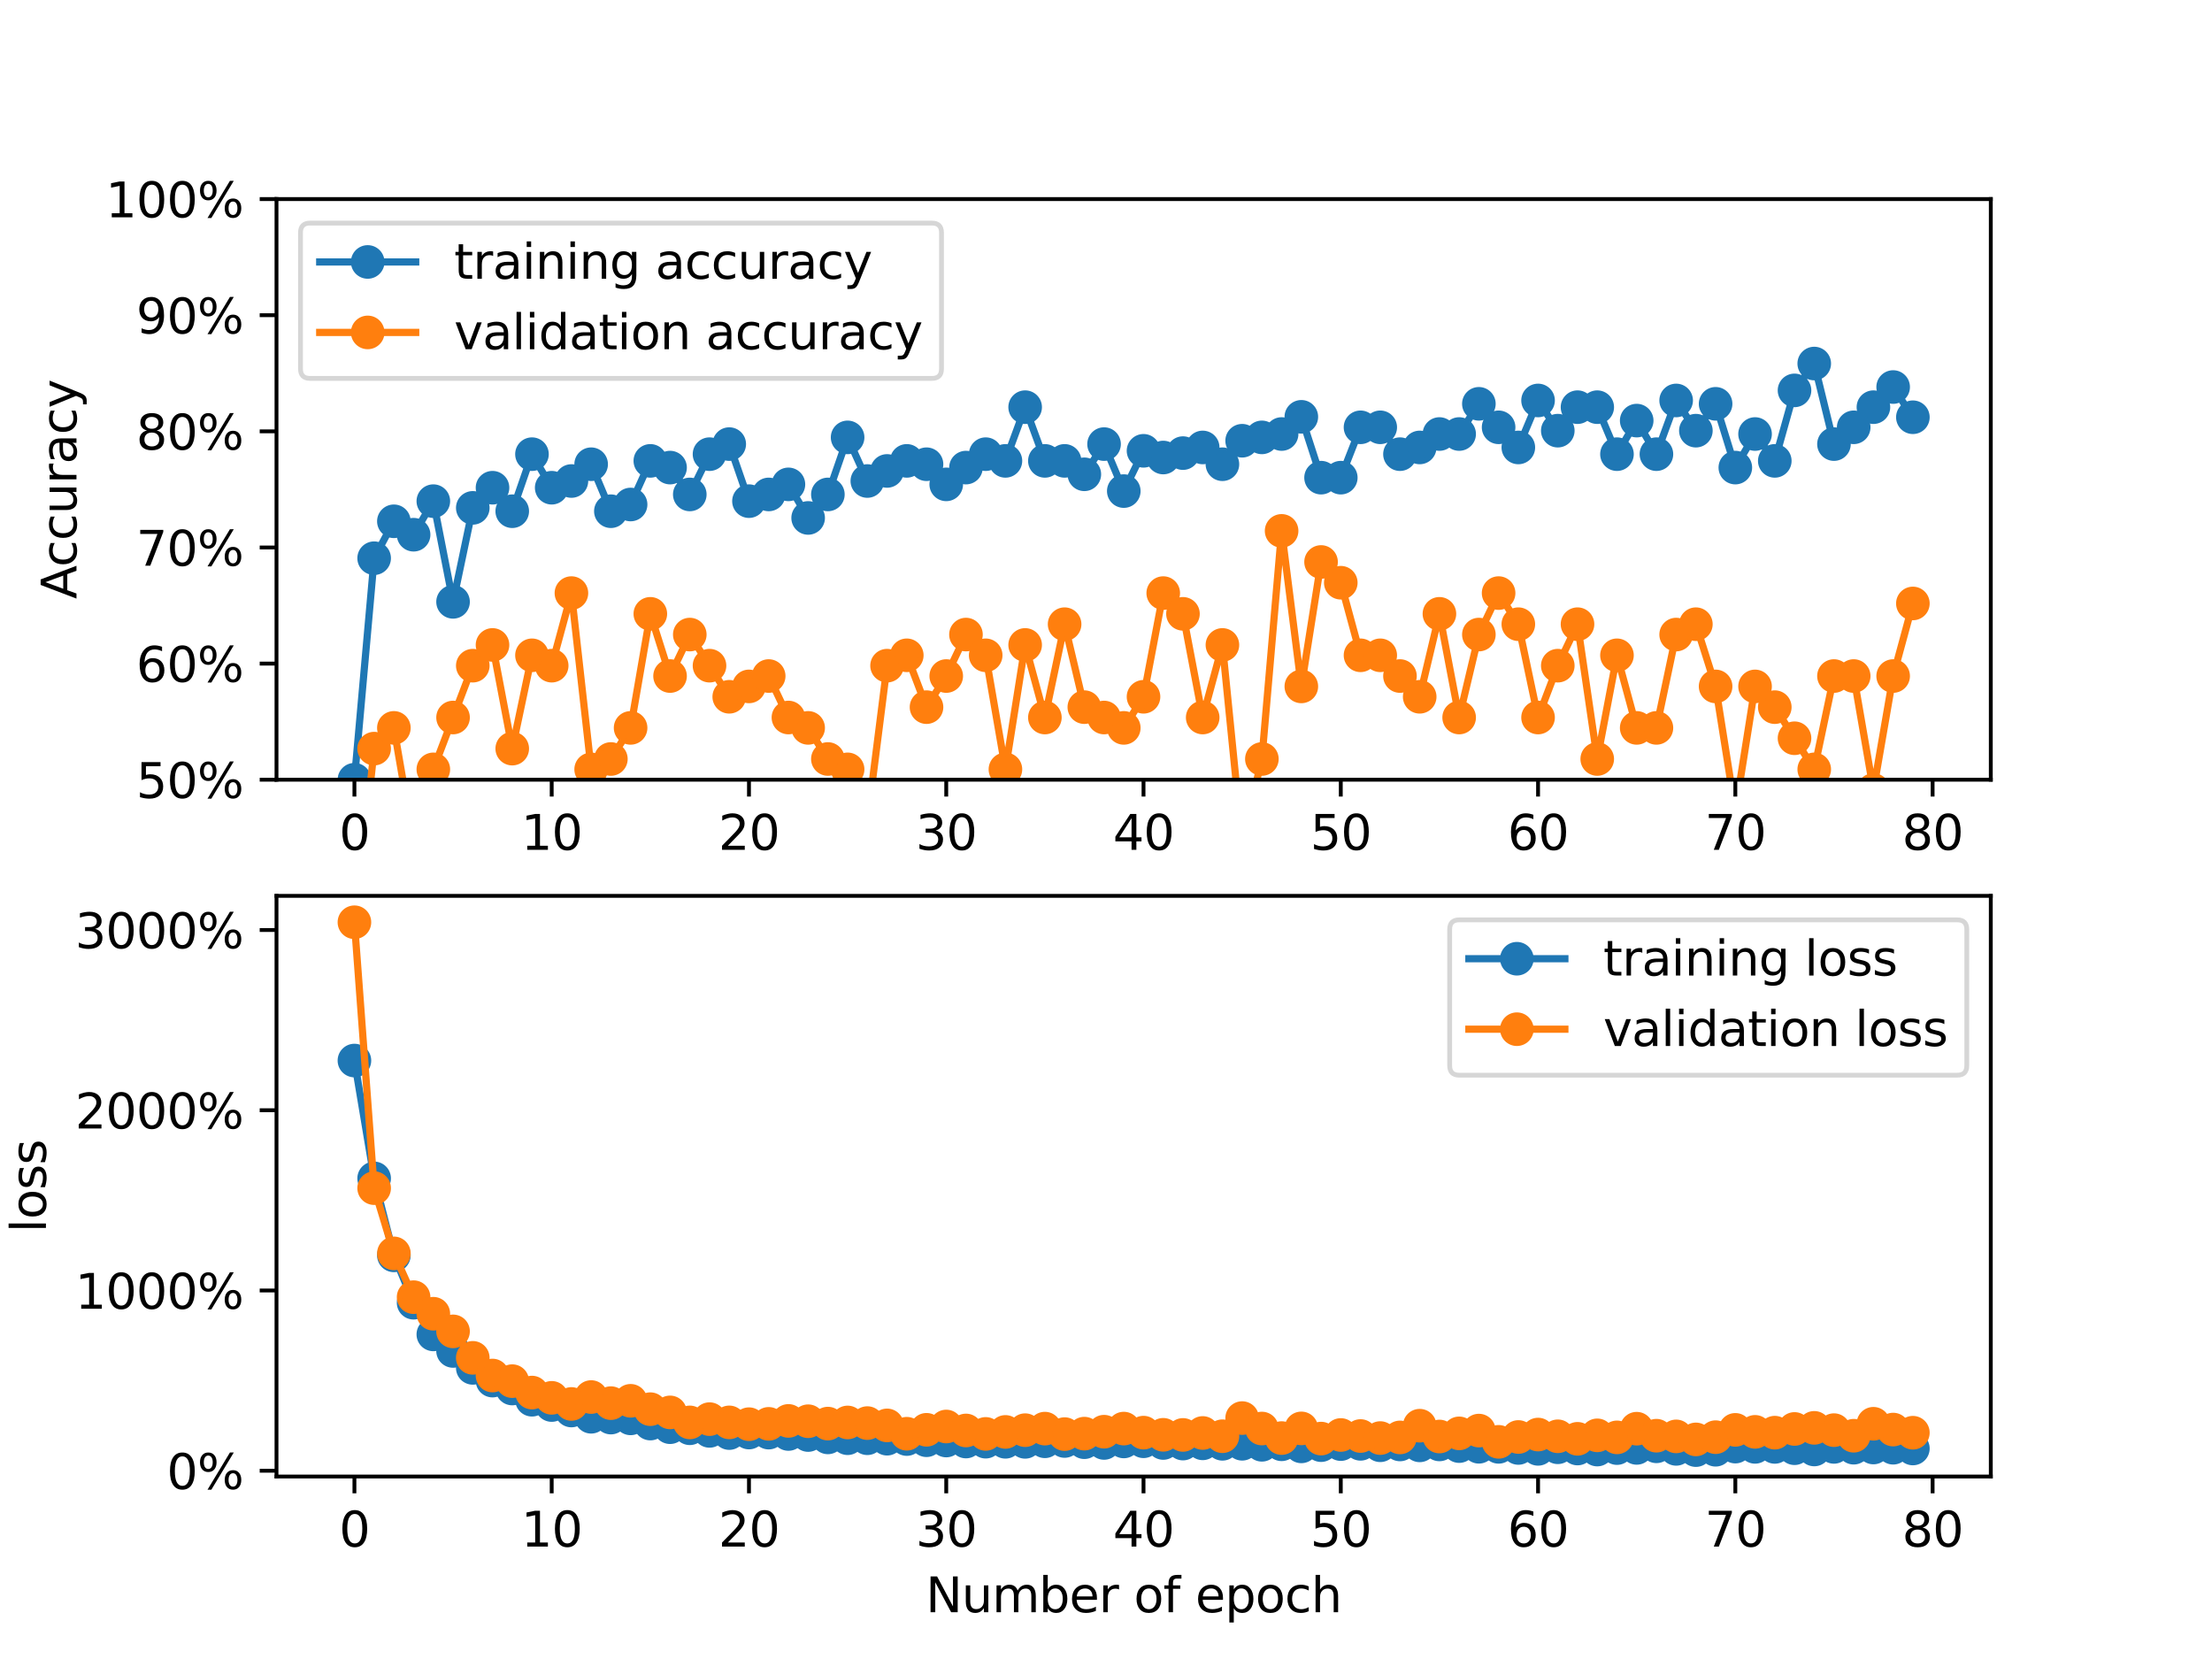 <?xml version="1.0" encoding="utf-8" standalone="no"?>
<!DOCTYPE svg PUBLIC "-//W3C//DTD SVG 1.1//EN"
  "http://www.w3.org/Graphics/SVG/1.1/DTD/svg11.dtd">
<svg xmlns:xlink="http://www.w3.org/1999/xlink" width="460.8pt" height="345.6pt" viewBox="0 0 460.8 345.6" xmlns="http://www.w3.org/2000/svg" version="1.1">
 <defs>
  <style type="text/css">*{stroke-linejoin: round; stroke-linecap: butt}</style>
 </defs>
 <g id="figure_1">
  <g id="patch_1">
   <path d="M 0 345.6 
L 460.8 345.6 
L 460.8 0 
L 0 0 
z
" style="fill: #ffffff"/>
  </g>
  <g id="axes_1">
   <g id="patch_2">
    <path d="M 57.6 162.432 
L 414.72 162.432 
L 414.72 41.472 
L 57.6 41.472 
z
" style="fill: #ffffff"/>
   </g>
   <g id="matplotlib.axis_1">
    <g id="xtick_1">
     <g id="line2d_1">
      <defs>
       <path id="m0c0740ec00" d="M 0 0 
L 0 3.5 
" style="stroke: #000000; stroke-width: 0.8"/>
      </defs>
      <g>
       <use xlink:href="#m0c0740ec00" x="73.833" y="162.432" style="stroke: #000000; stroke-width: 0.8"/>
      </g>
     </g>
     <g id="text_1">
      <!-- 0 -->
      <g transform="translate(70.651 177.03) scale(0.1 -0.1)">
       <defs>
        <path id="DejaVuSans-30" d="M 2034 4250 
Q 1547 4250 1301 3770 
Q 1056 3291 1056 2328 
Q 1056 1369 1301 889 
Q 1547 409 2034 409 
Q 2525 409 2770 889 
Q 3016 1369 3016 2328 
Q 3016 3291 2770 3770 
Q 2525 4250 2034 4250 
z
M 2034 4750 
Q 2819 4750 3233 4129 
Q 3647 3509 3647 2328 
Q 3647 1150 3233 529 
Q 2819 -91 2034 -91 
Q 1250 -91 836 529 
Q 422 1150 422 2328 
Q 422 3509 836 4129 
Q 1250 4750 2034 4750 
z
" transform="scale(0.016)"/>
       </defs>
       <use xlink:href="#DejaVuSans-30"/>
      </g>
     </g>
    </g>
    <g id="xtick_2">
     <g id="line2d_2">
      <g>
       <use xlink:href="#m0c0740ec00" x="114.928" y="162.432" style="stroke: #000000; stroke-width: 0.8"/>
      </g>
     </g>
     <g id="text_2">
      <!-- 10 -->
      <g transform="translate(108.566 177.03) scale(0.1 -0.1)">
       <defs>
        <path id="DejaVuSans-31" d="M 794 531 
L 1825 531 
L 1825 4091 
L 703 3866 
L 703 4441 
L 1819 4666 
L 2450 4666 
L 2450 531 
L 3481 531 
L 3481 0 
L 794 0 
L 794 531 
z
" transform="scale(0.016)"/>
       </defs>
       <use xlink:href="#DejaVuSans-31"/>
       <use xlink:href="#DejaVuSans-30" x="63.623"/>
      </g>
     </g>
    </g>
    <g id="xtick_3">
     <g id="line2d_3">
      <g>
       <use xlink:href="#m0c0740ec00" x="156.024" y="162.432" style="stroke: #000000; stroke-width: 0.8"/>
      </g>
     </g>
     <g id="text_3">
      <!-- 20 -->
      <g transform="translate(149.661 177.03) scale(0.1 -0.1)">
       <defs>
        <path id="DejaVuSans-32" d="M 1228 531 
L 3431 531 
L 3431 0 
L 469 0 
L 469 531 
Q 828 903 1448 1529 
Q 2069 2156 2228 2338 
Q 2531 2678 2651 2914 
Q 2772 3150 2772 3378 
Q 2772 3750 2511 3984 
Q 2250 4219 1831 4219 
Q 1534 4219 1204 4116 
Q 875 4013 500 3803 
L 500 4441 
Q 881 4594 1212 4672 
Q 1544 4750 1819 4750 
Q 2544 4750 2975 4387 
Q 3406 4025 3406 3419 
Q 3406 3131 3298 2873 
Q 3191 2616 2906 2266 
Q 2828 2175 2409 1742 
Q 1991 1309 1228 531 
z
" transform="scale(0.016)"/>
       </defs>
       <use xlink:href="#DejaVuSans-32"/>
       <use xlink:href="#DejaVuSans-30" x="63.623"/>
      </g>
     </g>
    </g>
    <g id="xtick_4">
     <g id="line2d_4">
      <g>
       <use xlink:href="#m0c0740ec00" x="197.119" y="162.432" style="stroke: #000000; stroke-width: 0.8"/>
      </g>
     </g>
     <g id="text_4">
      <!-- 30 -->
      <g transform="translate(190.757 177.03) scale(0.1 -0.1)">
       <defs>
        <path id="DejaVuSans-33" d="M 2597 2516 
Q 3050 2419 3304 2112 
Q 3559 1806 3559 1356 
Q 3559 666 3084 287 
Q 2609 -91 1734 -91 
Q 1441 -91 1130 -33 
Q 819 25 488 141 
L 488 750 
Q 750 597 1062 519 
Q 1375 441 1716 441 
Q 2309 441 2620 675 
Q 2931 909 2931 1356 
Q 2931 1769 2642 2001 
Q 2353 2234 1838 2234 
L 1294 2234 
L 1294 2753 
L 1863 2753 
Q 2328 2753 2575 2939 
Q 2822 3125 2822 3475 
Q 2822 3834 2567 4026 
Q 2313 4219 1838 4219 
Q 1578 4219 1281 4162 
Q 984 4106 628 3988 
L 628 4550 
Q 988 4650 1302 4700 
Q 1616 4750 1894 4750 
Q 2613 4750 3031 4423 
Q 3450 4097 3450 3541 
Q 3450 3153 3228 2886 
Q 3006 2619 2597 2516 
z
" transform="scale(0.016)"/>
       </defs>
       <use xlink:href="#DejaVuSans-33"/>
       <use xlink:href="#DejaVuSans-30" x="63.623"/>
      </g>
     </g>
    </g>
    <g id="xtick_5">
     <g id="line2d_5">
      <g>
       <use xlink:href="#m0c0740ec00" x="238.215" y="162.432" style="stroke: #000000; stroke-width: 0.8"/>
      </g>
     </g>
     <g id="text_5">
      <!-- 40 -->
      <g transform="translate(231.852 177.03) scale(0.1 -0.1)">
       <defs>
        <path id="DejaVuSans-34" d="M 2419 4116 
L 825 1625 
L 2419 1625 
L 2419 4116 
z
M 2253 4666 
L 3047 4666 
L 3047 1625 
L 3713 1625 
L 3713 1100 
L 3047 1100 
L 3047 0 
L 2419 0 
L 2419 1100 
L 313 1100 
L 313 1709 
L 2253 4666 
z
" transform="scale(0.016)"/>
       </defs>
       <use xlink:href="#DejaVuSans-34"/>
       <use xlink:href="#DejaVuSans-30" x="63.623"/>
      </g>
     </g>
    </g>
    <g id="xtick_6">
     <g id="line2d_6">
      <g>
       <use xlink:href="#m0c0740ec00" x="279.31" y="162.432" style="stroke: #000000; stroke-width: 0.8"/>
      </g>
     </g>
     <g id="text_6">
      <!-- 50 -->
      <g transform="translate(272.948 177.03) scale(0.1 -0.1)">
       <defs>
        <path id="DejaVuSans-35" d="M 691 4666 
L 3169 4666 
L 3169 4134 
L 1269 4134 
L 1269 2991 
Q 1406 3038 1543 3061 
Q 1681 3084 1819 3084 
Q 2600 3084 3056 2656 
Q 3513 2228 3513 1497 
Q 3513 744 3044 326 
Q 2575 -91 1722 -91 
Q 1428 -91 1123 -41 
Q 819 9 494 109 
L 494 744 
Q 775 591 1075 516 
Q 1375 441 1709 441 
Q 2250 441 2565 725 
Q 2881 1009 2881 1497 
Q 2881 1984 2565 2268 
Q 2250 2553 1709 2553 
Q 1456 2553 1204 2497 
Q 953 2441 691 2322 
L 691 4666 
z
" transform="scale(0.016)"/>
       </defs>
       <use xlink:href="#DejaVuSans-35"/>
       <use xlink:href="#DejaVuSans-30" x="63.623"/>
      </g>
     </g>
    </g>
    <g id="xtick_7">
     <g id="line2d_7">
      <g>
       <use xlink:href="#m0c0740ec00" x="320.406" y="162.432" style="stroke: #000000; stroke-width: 0.8"/>
      </g>
     </g>
     <g id="text_7">
      <!-- 60 -->
      <g transform="translate(314.043 177.03) scale(0.1 -0.1)">
       <defs>
        <path id="DejaVuSans-36" d="M 2113 2584 
Q 1688 2584 1439 2293 
Q 1191 2003 1191 1497 
Q 1191 994 1439 701 
Q 1688 409 2113 409 
Q 2538 409 2786 701 
Q 3034 994 3034 1497 
Q 3034 2003 2786 2293 
Q 2538 2584 2113 2584 
z
M 3366 4563 
L 3366 3988 
Q 3128 4100 2886 4159 
Q 2644 4219 2406 4219 
Q 1781 4219 1451 3797 
Q 1122 3375 1075 2522 
Q 1259 2794 1537 2939 
Q 1816 3084 2150 3084 
Q 2853 3084 3261 2657 
Q 3669 2231 3669 1497 
Q 3669 778 3244 343 
Q 2819 -91 2113 -91 
Q 1303 -91 875 529 
Q 447 1150 447 2328 
Q 447 3434 972 4092 
Q 1497 4750 2381 4750 
Q 2619 4750 2861 4703 
Q 3103 4656 3366 4563 
z
" transform="scale(0.016)"/>
       </defs>
       <use xlink:href="#DejaVuSans-36"/>
       <use xlink:href="#DejaVuSans-30" x="63.623"/>
      </g>
     </g>
    </g>
    <g id="xtick_8">
     <g id="line2d_8">
      <g>
       <use xlink:href="#m0c0740ec00" x="361.501" y="162.432" style="stroke: #000000; stroke-width: 0.8"/>
      </g>
     </g>
     <g id="text_8">
      <!-- 70 -->
      <g transform="translate(355.139 177.03) scale(0.1 -0.1)">
       <defs>
        <path id="DejaVuSans-37" d="M 525 4666 
L 3525 4666 
L 3525 4397 
L 1831 0 
L 1172 0 
L 2766 4134 
L 525 4134 
L 525 4666 
z
" transform="scale(0.016)"/>
       </defs>
       <use xlink:href="#DejaVuSans-37"/>
       <use xlink:href="#DejaVuSans-30" x="63.623"/>
      </g>
     </g>
    </g>
    <g id="xtick_9">
     <g id="line2d_9">
      <g>
       <use xlink:href="#m0c0740ec00" x="402.597" y="162.432" style="stroke: #000000; stroke-width: 0.8"/>
      </g>
     </g>
     <g id="text_9">
      <!-- 80 -->
      <g transform="translate(396.234 177.03) scale(0.1 -0.1)">
       <defs>
        <path id="DejaVuSans-38" d="M 2034 2216 
Q 1584 2216 1326 1975 
Q 1069 1734 1069 1313 
Q 1069 891 1326 650 
Q 1584 409 2034 409 
Q 2484 409 2743 651 
Q 3003 894 3003 1313 
Q 3003 1734 2745 1975 
Q 2488 2216 2034 2216 
z
M 1403 2484 
Q 997 2584 770 2862 
Q 544 3141 544 3541 
Q 544 4100 942 4425 
Q 1341 4750 2034 4750 
Q 2731 4750 3128 4425 
Q 3525 4100 3525 3541 
Q 3525 3141 3298 2862 
Q 3072 2584 2669 2484 
Q 3125 2378 3379 2068 
Q 3634 1759 3634 1313 
Q 3634 634 3220 271 
Q 2806 -91 2034 -91 
Q 1263 -91 848 271 
Q 434 634 434 1313 
Q 434 1759 690 2068 
Q 947 2378 1403 2484 
z
M 1172 3481 
Q 1172 3119 1398 2916 
Q 1625 2713 2034 2713 
Q 2441 2713 2670 2916 
Q 2900 3119 2900 3481 
Q 2900 3844 2670 4047 
Q 2441 4250 2034 4250 
Q 1625 4250 1398 4047 
Q 1172 3844 1172 3481 
z
" transform="scale(0.016)"/>
       </defs>
       <use xlink:href="#DejaVuSans-38"/>
       <use xlink:href="#DejaVuSans-30" x="63.623"/>
      </g>
     </g>
    </g>
   </g>
   <g id="matplotlib.axis_2">
    <g id="ytick_1">
     <g id="line2d_10">
      <defs>
       <path id="mc5df54ff01" d="M 0 0 
L -3.5 0 
" style="stroke: #000000; stroke-width: 0.8"/>
      </defs>
      <g>
       <use xlink:href="#mc5df54ff01" x="57.6" y="162.432" style="stroke: #000000; stroke-width: 0.8"/>
      </g>
     </g>
     <g id="text_10">
      <!-- 50% -->
      <g transform="translate(28.373 166.231) scale(0.1 -0.1)">
       <defs>
        <path id="DejaVuSans-25" d="M 4653 2053 
Q 4381 2053 4226 1822 
Q 4072 1591 4072 1178 
Q 4072 772 4226 539 
Q 4381 306 4653 306 
Q 4919 306 5073 539 
Q 5228 772 5228 1178 
Q 5228 1588 5073 1820 
Q 4919 2053 4653 2053 
z
M 4653 2450 
Q 5147 2450 5437 2106 
Q 5728 1763 5728 1178 
Q 5728 594 5436 251 
Q 5144 -91 4653 -91 
Q 4153 -91 3862 251 
Q 3572 594 3572 1178 
Q 3572 1766 3864 2108 
Q 4156 2450 4653 2450 
z
M 1428 4353 
Q 1159 4353 1004 4120 
Q 850 3888 850 3481 
Q 850 3069 1003 2837 
Q 1156 2606 1428 2606 
Q 1700 2606 1854 2837 
Q 2009 3069 2009 3481 
Q 2009 3884 1853 4118 
Q 1697 4353 1428 4353 
z
M 4250 4750 
L 4750 4750 
L 1831 -91 
L 1331 -91 
L 4250 4750 
z
M 1428 4750 
Q 1922 4750 2215 4408 
Q 2509 4066 2509 3481 
Q 2509 2891 2217 2550 
Q 1925 2209 1428 2209 
Q 931 2209 642 2551 
Q 353 2894 353 3481 
Q 353 4063 643 4406 
Q 934 4750 1428 4750 
z
" transform="scale(0.016)"/>
       </defs>
       <use xlink:href="#DejaVuSans-35"/>
       <use xlink:href="#DejaVuSans-30" x="63.623"/>
       <use xlink:href="#DejaVuSans-25" x="127.246"/>
      </g>
     </g>
    </g>
    <g id="ytick_2">
     <g id="line2d_11">
      <g>
       <use xlink:href="#mc5df54ff01" x="57.6" y="138.24" style="stroke: #000000; stroke-width: 0.8"/>
      </g>
     </g>
     <g id="text_11">
      <!-- 60% -->
      <g transform="translate(28.373 142.039) scale(0.1 -0.1)">
       <use xlink:href="#DejaVuSans-36"/>
       <use xlink:href="#DejaVuSans-30" x="63.623"/>
       <use xlink:href="#DejaVuSans-25" x="127.246"/>
      </g>
     </g>
    </g>
    <g id="ytick_3">
     <g id="line2d_12">
      <g>
       <use xlink:href="#mc5df54ff01" x="57.6" y="114.048" style="stroke: #000000; stroke-width: 0.8"/>
      </g>
     </g>
     <g id="text_12">
      <!-- 70% -->
      <g transform="translate(28.373 117.847) scale(0.1 -0.1)">
       <use xlink:href="#DejaVuSans-37"/>
       <use xlink:href="#DejaVuSans-30" x="63.623"/>
       <use xlink:href="#DejaVuSans-25" x="127.246"/>
      </g>
     </g>
    </g>
    <g id="ytick_4">
     <g id="line2d_13">
      <g>
       <use xlink:href="#mc5df54ff01" x="57.6" y="89.856" style="stroke: #000000; stroke-width: 0.8"/>
      </g>
     </g>
     <g id="text_13">
      <!-- 80% -->
      <g transform="translate(28.373 93.655) scale(0.1 -0.1)">
       <use xlink:href="#DejaVuSans-38"/>
       <use xlink:href="#DejaVuSans-30" x="63.623"/>
       <use xlink:href="#DejaVuSans-25" x="127.246"/>
      </g>
     </g>
    </g>
    <g id="ytick_5">
     <g id="line2d_14">
      <g>
       <use xlink:href="#mc5df54ff01" x="57.6" y="65.664" style="stroke: #000000; stroke-width: 0.8"/>
      </g>
     </g>
     <g id="text_14">
      <!-- 90% -->
      <g transform="translate(28.373 69.463) scale(0.1 -0.1)">
       <defs>
        <path id="DejaVuSans-39" d="M 703 97 
L 703 672 
Q 941 559 1184 500 
Q 1428 441 1663 441 
Q 2288 441 2617 861 
Q 2947 1281 2994 2138 
Q 2813 1869 2534 1725 
Q 2256 1581 1919 1581 
Q 1219 1581 811 2004 
Q 403 2428 403 3163 
Q 403 3881 828 4315 
Q 1253 4750 1959 4750 
Q 2769 4750 3195 4129 
Q 3622 3509 3622 2328 
Q 3622 1225 3098 567 
Q 2575 -91 1691 -91 
Q 1453 -91 1209 -44 
Q 966 3 703 97 
z
M 1959 2075 
Q 2384 2075 2632 2365 
Q 2881 2656 2881 3163 
Q 2881 3666 2632 3958 
Q 2384 4250 1959 4250 
Q 1534 4250 1286 3958 
Q 1038 3666 1038 3163 
Q 1038 2656 1286 2365 
Q 1534 2075 1959 2075 
z
" transform="scale(0.016)"/>
       </defs>
       <use xlink:href="#DejaVuSans-39"/>
       <use xlink:href="#DejaVuSans-30" x="63.623"/>
       <use xlink:href="#DejaVuSans-25" x="127.246"/>
      </g>
     </g>
    </g>
    <g id="ytick_6">
     <g id="line2d_15">
      <g>
       <use xlink:href="#mc5df54ff01" x="57.6" y="41.472" style="stroke: #000000; stroke-width: 0.8"/>
      </g>
     </g>
     <g id="text_15">
      <!-- 100% -->
      <g transform="translate(22.011 45.271) scale(0.1 -0.1)">
       <use xlink:href="#DejaVuSans-31"/>
       <use xlink:href="#DejaVuSans-30" x="63.623"/>
       <use xlink:href="#DejaVuSans-30" x="127.246"/>
       <use xlink:href="#DejaVuSans-25" x="190.869"/>
      </g>
     </g>
    </g>
    <g id="text_16">
     <!-- Accuracy -->
     <g transform="translate(15.931 124.78) rotate(-90) scale(0.1 -0.1)">
      <defs>
       <path id="DejaVuSans-41" d="M 2188 4044 
L 1331 1722 
L 3047 1722 
L 2188 4044 
z
M 1831 4666 
L 2547 4666 
L 4325 0 
L 3669 0 
L 3244 1197 
L 1141 1197 
L 716 0 
L 50 0 
L 1831 4666 
z
" transform="scale(0.016)"/>
       <path id="DejaVuSans-63" d="M 3122 3366 
L 3122 2828 
Q 2878 2963 2633 3030 
Q 2388 3097 2138 3097 
Q 1578 3097 1268 2742 
Q 959 2388 959 1747 
Q 959 1106 1268 751 
Q 1578 397 2138 397 
Q 2388 397 2633 464 
Q 2878 531 3122 666 
L 3122 134 
Q 2881 22 2623 -34 
Q 2366 -91 2075 -91 
Q 1284 -91 818 406 
Q 353 903 353 1747 
Q 353 2603 823 3093 
Q 1294 3584 2113 3584 
Q 2378 3584 2631 3529 
Q 2884 3475 3122 3366 
z
" transform="scale(0.016)"/>
       <path id="DejaVuSans-75" d="M 544 1381 
L 544 3500 
L 1119 3500 
L 1119 1403 
Q 1119 906 1312 657 
Q 1506 409 1894 409 
Q 2359 409 2629 706 
Q 2900 1003 2900 1516 
L 2900 3500 
L 3475 3500 
L 3475 0 
L 2900 0 
L 2900 538 
Q 2691 219 2414 64 
Q 2138 -91 1772 -91 
Q 1169 -91 856 284 
Q 544 659 544 1381 
z
M 1991 3584 
L 1991 3584 
z
" transform="scale(0.016)"/>
       <path id="DejaVuSans-72" d="M 2631 2963 
Q 2534 3019 2420 3045 
Q 2306 3072 2169 3072 
Q 1681 3072 1420 2755 
Q 1159 2438 1159 1844 
L 1159 0 
L 581 0 
L 581 3500 
L 1159 3500 
L 1159 2956 
Q 1341 3275 1631 3429 
Q 1922 3584 2338 3584 
Q 2397 3584 2469 3576 
Q 2541 3569 2628 3553 
L 2631 2963 
z
" transform="scale(0.016)"/>
       <path id="DejaVuSans-61" d="M 2194 1759 
Q 1497 1759 1228 1600 
Q 959 1441 959 1056 
Q 959 750 1161 570 
Q 1363 391 1709 391 
Q 2188 391 2477 730 
Q 2766 1069 2766 1631 
L 2766 1759 
L 2194 1759 
z
M 3341 1997 
L 3341 0 
L 2766 0 
L 2766 531 
Q 2569 213 2275 61 
Q 1981 -91 1556 -91 
Q 1019 -91 701 211 
Q 384 513 384 1019 
Q 384 1609 779 1909 
Q 1175 2209 1959 2209 
L 2766 2209 
L 2766 2266 
Q 2766 2663 2505 2880 
Q 2244 3097 1772 3097 
Q 1472 3097 1187 3025 
Q 903 2953 641 2809 
L 641 3341 
Q 956 3463 1253 3523 
Q 1550 3584 1831 3584 
Q 2591 3584 2966 3190 
Q 3341 2797 3341 1997 
z
" transform="scale(0.016)"/>
       <path id="DejaVuSans-79" d="M 2059 -325 
Q 1816 -950 1584 -1140 
Q 1353 -1331 966 -1331 
L 506 -1331 
L 506 -850 
L 844 -850 
Q 1081 -850 1212 -737 
Q 1344 -625 1503 -206 
L 1606 56 
L 191 3500 
L 800 3500 
L 1894 763 
L 2988 3500 
L 3597 3500 
L 2059 -325 
z
" transform="scale(0.016)"/>
      </defs>
      <use xlink:href="#DejaVuSans-41"/>
      <use xlink:href="#DejaVuSans-63" x="66.658"/>
      <use xlink:href="#DejaVuSans-63" x="121.639"/>
      <use xlink:href="#DejaVuSans-75" x="176.619"/>
      <use xlink:href="#DejaVuSans-72" x="239.998"/>
      <use xlink:href="#DejaVuSans-61" x="281.111"/>
      <use xlink:href="#DejaVuSans-63" x="342.391"/>
      <use xlink:href="#DejaVuSans-79" x="397.371"/>
     </g>
    </g>
   </g>
   <g id="line2d_16">
    <path d="M 73.833 162.432 
L 77.942 116.285 
L 82.052 108.594 
L 86.161 111.391 
L 90.271 104.399 
L 94.38 125.375 
L 98.49 105.798 
L 102.6 101.602 
L 106.709 106.497 
L 110.819 94.611 
L 114.928 101.602 
L 119.038 100.204 
L 123.147 96.708 
L 127.257 106.497 
L 131.366 105.098 
L 135.476 96.009 
L 139.586 97.407 
L 143.695 103.001 
L 147.805 94.611 
L 151.914 92.513 
L 156.024 104.399 
L 160.133 103.001 
L 164.243 100.903 
L 168.352 107.895 
L 172.462 103.001 
L 176.572 91.115 
L 180.681 100.204 
L 184.791 98.106 
L 188.9 96.009 
L 193.01 96.708 
L 197.119 100.903 
L 201.229 97.407 
L 205.338 94.611 
L 209.448 96.009 
L 213.557 84.822 
L 217.667 96.009 
L 221.777 96.009 
L 225.886 98.806 
L 229.996 92.513 
L 234.105 102.302 
L 238.215 93.911 
L 242.324 95.31 
L 246.434 94.392 
L 250.543 93.212 
L 254.653 96.708 
L 258.763 91.814 
L 262.872 91.115 
L 266.982 90.415 
L 271.091 86.832 
L 275.201 99.505 
L 279.31 99.505 
L 283.42 89.017 
L 287.529 89.017 
L 291.639 94.611 
L 295.748 93.212 
L 299.858 90.415 
L 303.968 90.415 
L 308.077 84.123 
L 312.187 89.017 
L 316.296 93.212 
L 320.406 83.423 
L 324.515 89.716 
L 328.625 84.822 
L 332.734 84.822 
L 336.844 94.611 
L 340.954 87.619 
L 345.063 94.611 
L 349.173 83.423 
L 353.282 89.716 
L 357.392 84.123 
L 361.501 97.407 
L 365.611 90.415 
L 369.72 96.009 
L 373.83 81.326 
L 377.94 75.732 
L 382.049 92.513 
L 386.159 89.017 
L 390.268 84.822 
L 394.378 80.627 
L 398.487 86.919 
" clip-path="url(#p3b37a4a3df)" style="fill: none; stroke: #1f77b4; stroke-width: 1.5; stroke-linecap: square"/>
    <defs>
     <path id="m0528000bb7" d="M 0 3 
C 0.796 3 1.559 2.684 2.121 2.121 
C 2.684 1.559 3 0.796 3 0 
C 3 -0.796 2.684 -1.559 2.121 -2.121 
C 1.559 -2.684 0.796 -3 0 -3 
C -0.796 -3 -1.559 -2.684 -2.121 -2.121 
C -2.684 -1.559 -3 -0.796 -3 0 
C -3 0.796 -2.684 1.559 -2.121 2.121 
C -1.559 2.684 -0.796 3 0 3 
z
" style="stroke: #1f77b4"/>
    </defs>
    <g clip-path="url(#p3b37a4a3df)">
     <use xlink:href="#m0528000bb7" x="73.833" y="162.432" style="fill: #1f77b4; stroke: #1f77b4"/>
     <use xlink:href="#m0528000bb7" x="77.942" y="116.285" style="fill: #1f77b4; stroke: #1f77b4"/>
     <use xlink:href="#m0528000bb7" x="82.052" y="108.594" style="fill: #1f77b4; stroke: #1f77b4"/>
     <use xlink:href="#m0528000bb7" x="86.161" y="111.391" style="fill: #1f77b4; stroke: #1f77b4"/>
     <use xlink:href="#m0528000bb7" x="90.271" y="104.399" style="fill: #1f77b4; stroke: #1f77b4"/>
     <use xlink:href="#m0528000bb7" x="94.38" y="125.375" style="fill: #1f77b4; stroke: #1f77b4"/>
     <use xlink:href="#m0528000bb7" x="98.49" y="105.798" style="fill: #1f77b4; stroke: #1f77b4"/>
     <use xlink:href="#m0528000bb7" x="102.6" y="101.602" style="fill: #1f77b4; stroke: #1f77b4"/>
     <use xlink:href="#m0528000bb7" x="106.709" y="106.497" style="fill: #1f77b4; stroke: #1f77b4"/>
     <use xlink:href="#m0528000bb7" x="110.819" y="94.611" style="fill: #1f77b4; stroke: #1f77b4"/>
     <use xlink:href="#m0528000bb7" x="114.928" y="101.602" style="fill: #1f77b4; stroke: #1f77b4"/>
     <use xlink:href="#m0528000bb7" x="119.038" y="100.204" style="fill: #1f77b4; stroke: #1f77b4"/>
     <use xlink:href="#m0528000bb7" x="123.147" y="96.708" style="fill: #1f77b4; stroke: #1f77b4"/>
     <use xlink:href="#m0528000bb7" x="127.257" y="106.497" style="fill: #1f77b4; stroke: #1f77b4"/>
     <use xlink:href="#m0528000bb7" x="131.366" y="105.098" style="fill: #1f77b4; stroke: #1f77b4"/>
     <use xlink:href="#m0528000bb7" x="135.476" y="96.009" style="fill: #1f77b4; stroke: #1f77b4"/>
     <use xlink:href="#m0528000bb7" x="139.586" y="97.407" style="fill: #1f77b4; stroke: #1f77b4"/>
     <use xlink:href="#m0528000bb7" x="143.695" y="103.001" style="fill: #1f77b4; stroke: #1f77b4"/>
     <use xlink:href="#m0528000bb7" x="147.805" y="94.611" style="fill: #1f77b4; stroke: #1f77b4"/>
     <use xlink:href="#m0528000bb7" x="151.914" y="92.513" style="fill: #1f77b4; stroke: #1f77b4"/>
     <use xlink:href="#m0528000bb7" x="156.024" y="104.399" style="fill: #1f77b4; stroke: #1f77b4"/>
     <use xlink:href="#m0528000bb7" x="160.133" y="103.001" style="fill: #1f77b4; stroke: #1f77b4"/>
     <use xlink:href="#m0528000bb7" x="164.243" y="100.903" style="fill: #1f77b4; stroke: #1f77b4"/>
     <use xlink:href="#m0528000bb7" x="168.352" y="107.895" style="fill: #1f77b4; stroke: #1f77b4"/>
     <use xlink:href="#m0528000bb7" x="172.462" y="103.001" style="fill: #1f77b4; stroke: #1f77b4"/>
     <use xlink:href="#m0528000bb7" x="176.572" y="91.115" style="fill: #1f77b4; stroke: #1f77b4"/>
     <use xlink:href="#m0528000bb7" x="180.681" y="100.204" style="fill: #1f77b4; stroke: #1f77b4"/>
     <use xlink:href="#m0528000bb7" x="184.791" y="98.106" style="fill: #1f77b4; stroke: #1f77b4"/>
     <use xlink:href="#m0528000bb7" x="188.9" y="96.009" style="fill: #1f77b4; stroke: #1f77b4"/>
     <use xlink:href="#m0528000bb7" x="193.01" y="96.708" style="fill: #1f77b4; stroke: #1f77b4"/>
     <use xlink:href="#m0528000bb7" x="197.119" y="100.903" style="fill: #1f77b4; stroke: #1f77b4"/>
     <use xlink:href="#m0528000bb7" x="201.229" y="97.407" style="fill: #1f77b4; stroke: #1f77b4"/>
     <use xlink:href="#m0528000bb7" x="205.338" y="94.611" style="fill: #1f77b4; stroke: #1f77b4"/>
     <use xlink:href="#m0528000bb7" x="209.448" y="96.009" style="fill: #1f77b4; stroke: #1f77b4"/>
     <use xlink:href="#m0528000bb7" x="213.557" y="84.822" style="fill: #1f77b4; stroke: #1f77b4"/>
     <use xlink:href="#m0528000bb7" x="217.667" y="96.009" style="fill: #1f77b4; stroke: #1f77b4"/>
     <use xlink:href="#m0528000bb7" x="221.777" y="96.009" style="fill: #1f77b4; stroke: #1f77b4"/>
     <use xlink:href="#m0528000bb7" x="225.886" y="98.806" style="fill: #1f77b4; stroke: #1f77b4"/>
     <use xlink:href="#m0528000bb7" x="229.996" y="92.513" style="fill: #1f77b4; stroke: #1f77b4"/>
     <use xlink:href="#m0528000bb7" x="234.105" y="102.302" style="fill: #1f77b4; stroke: #1f77b4"/>
     <use xlink:href="#m0528000bb7" x="238.215" y="93.911" style="fill: #1f77b4; stroke: #1f77b4"/>
     <use xlink:href="#m0528000bb7" x="242.324" y="95.31" style="fill: #1f77b4; stroke: #1f77b4"/>
     <use xlink:href="#m0528000bb7" x="246.434" y="94.392" style="fill: #1f77b4; stroke: #1f77b4"/>
     <use xlink:href="#m0528000bb7" x="250.543" y="93.212" style="fill: #1f77b4; stroke: #1f77b4"/>
     <use xlink:href="#m0528000bb7" x="254.653" y="96.708" style="fill: #1f77b4; stroke: #1f77b4"/>
     <use xlink:href="#m0528000bb7" x="258.763" y="91.814" style="fill: #1f77b4; stroke: #1f77b4"/>
     <use xlink:href="#m0528000bb7" x="262.872" y="91.115" style="fill: #1f77b4; stroke: #1f77b4"/>
     <use xlink:href="#m0528000bb7" x="266.982" y="90.415" style="fill: #1f77b4; stroke: #1f77b4"/>
     <use xlink:href="#m0528000bb7" x="271.091" y="86.832" style="fill: #1f77b4; stroke: #1f77b4"/>
     <use xlink:href="#m0528000bb7" x="275.201" y="99.505" style="fill: #1f77b4; stroke: #1f77b4"/>
     <use xlink:href="#m0528000bb7" x="279.31" y="99.505" style="fill: #1f77b4; stroke: #1f77b4"/>
     <use xlink:href="#m0528000bb7" x="283.42" y="89.017" style="fill: #1f77b4; stroke: #1f77b4"/>
     <use xlink:href="#m0528000bb7" x="287.529" y="89.017" style="fill: #1f77b4; stroke: #1f77b4"/>
     <use xlink:href="#m0528000bb7" x="291.639" y="94.611" style="fill: #1f77b4; stroke: #1f77b4"/>
     <use xlink:href="#m0528000bb7" x="295.748" y="93.212" style="fill: #1f77b4; stroke: #1f77b4"/>
     <use xlink:href="#m0528000bb7" x="299.858" y="90.415" style="fill: #1f77b4; stroke: #1f77b4"/>
     <use xlink:href="#m0528000bb7" x="303.968" y="90.415" style="fill: #1f77b4; stroke: #1f77b4"/>
     <use xlink:href="#m0528000bb7" x="308.077" y="84.123" style="fill: #1f77b4; stroke: #1f77b4"/>
     <use xlink:href="#m0528000bb7" x="312.187" y="89.017" style="fill: #1f77b4; stroke: #1f77b4"/>
     <use xlink:href="#m0528000bb7" x="316.296" y="93.212" style="fill: #1f77b4; stroke: #1f77b4"/>
     <use xlink:href="#m0528000bb7" x="320.406" y="83.423" style="fill: #1f77b4; stroke: #1f77b4"/>
     <use xlink:href="#m0528000bb7" x="324.515" y="89.716" style="fill: #1f77b4; stroke: #1f77b4"/>
     <use xlink:href="#m0528000bb7" x="328.625" y="84.822" style="fill: #1f77b4; stroke: #1f77b4"/>
     <use xlink:href="#m0528000bb7" x="332.734" y="84.822" style="fill: #1f77b4; stroke: #1f77b4"/>
     <use xlink:href="#m0528000bb7" x="336.844" y="94.611" style="fill: #1f77b4; stroke: #1f77b4"/>
     <use xlink:href="#m0528000bb7" x="340.954" y="87.619" style="fill: #1f77b4; stroke: #1f77b4"/>
     <use xlink:href="#m0528000bb7" x="345.063" y="94.611" style="fill: #1f77b4; stroke: #1f77b4"/>
     <use xlink:href="#m0528000bb7" x="349.173" y="83.423" style="fill: #1f77b4; stroke: #1f77b4"/>
     <use xlink:href="#m0528000bb7" x="353.282" y="89.716" style="fill: #1f77b4; stroke: #1f77b4"/>
     <use xlink:href="#m0528000bb7" x="357.392" y="84.123" style="fill: #1f77b4; stroke: #1f77b4"/>
     <use xlink:href="#m0528000bb7" x="361.501" y="97.407" style="fill: #1f77b4; stroke: #1f77b4"/>
     <use xlink:href="#m0528000bb7" x="365.611" y="90.415" style="fill: #1f77b4; stroke: #1f77b4"/>
     <use xlink:href="#m0528000bb7" x="369.72" y="96.009" style="fill: #1f77b4; stroke: #1f77b4"/>
     <use xlink:href="#m0528000bb7" x="373.83" y="81.326" style="fill: #1f77b4; stroke: #1f77b4"/>
     <use xlink:href="#m0528000bb7" x="377.94" y="75.732" style="fill: #1f77b4; stroke: #1f77b4"/>
     <use xlink:href="#m0528000bb7" x="382.049" y="92.513" style="fill: #1f77b4; stroke: #1f77b4"/>
     <use xlink:href="#m0528000bb7" x="386.159" y="89.017" style="fill: #1f77b4; stroke: #1f77b4"/>
     <use xlink:href="#m0528000bb7" x="390.268" y="84.822" style="fill: #1f77b4; stroke: #1f77b4"/>
     <use xlink:href="#m0528000bb7" x="394.378" y="80.627" style="fill: #1f77b4; stroke: #1f77b4"/>
     <use xlink:href="#m0528000bb7" x="398.487" y="86.919" style="fill: #1f77b4; stroke: #1f77b4"/>
    </g>
   </g>
   <g id="line2d_17">
    <path d="M 73.833 194.832 
L 77.942 155.952 
L 82.052 151.632 
L 86.161 175.392 
L 90.271 160.272 
L 94.38 149.472 
L 98.49 138.672 
L 102.6 134.352 
L 106.709 155.952 
L 110.819 136.512 
L 114.928 138.672 
L 119.038 123.552 
L 123.147 160.272 
L 127.257 158.112 
L 131.366 151.632 
L 135.476 127.872 
L 139.586 140.832 
L 143.695 132.192 
L 147.805 138.672 
L 151.914 145.152 
L 156.024 142.992 
L 160.133 140.832 
L 164.243 149.472 
L 168.352 151.632 
L 172.462 158.112 
L 176.572 160.272 
L 180.681 171.072 
L 184.791 138.672 
L 188.9 136.512 
L 193.01 147.312 
L 197.119 140.832 
L 201.229 132.192 
L 205.338 136.512 
L 209.448 160.272 
L 213.557 134.352 
L 217.667 149.472 
L 221.777 130.032 
L 225.886 147.312 
L 229.996 149.472 
L 234.105 151.632 
L 238.215 145.152 
L 242.324 123.552 
L 246.434 127.872 
L 250.543 149.472 
L 254.653 134.352 
L 258.763 175.392 
L 262.872 158.112 
L 266.982 110.592 
L 271.091 142.992 
L 275.201 117.072 
L 279.31 121.392 
L 283.42 136.512 
L 287.529 136.512 
L 291.639 140.832 
L 295.748 145.152 
L 299.858 127.872 
L 303.968 149.472 
L 308.077 132.192 
L 312.187 123.552 
L 316.296 130.032 
L 320.406 149.472 
L 324.515 138.672 
L 328.625 130.032 
L 332.734 158.112 
L 336.844 136.512 
L 340.954 151.632 
L 345.063 151.632 
L 349.173 132.192 
L 353.282 130.032 
L 357.392 142.992 
L 361.501 168.912 
L 365.611 142.992 
L 369.72 147.312 
L 373.83 153.792 
L 377.94 160.272 
L 382.049 140.832 
L 386.159 140.832 
L 390.268 164.592 
L 394.378 140.832 
L 398.487 125.712 
" clip-path="url(#p3b37a4a3df)" style="fill: none; stroke: #ff7f0e; stroke-width: 1.5; stroke-linecap: square"/>
    <defs>
     <path id="m1acd1011f0" d="M 0 3 
C 0.796 3 1.559 2.684 2.121 2.121 
C 2.684 1.559 3 0.796 3 0 
C 3 -0.796 2.684 -1.559 2.121 -2.121 
C 1.559 -2.684 0.796 -3 0 -3 
C -0.796 -3 -1.559 -2.684 -2.121 -2.121 
C -2.684 -1.559 -3 -0.796 -3 0 
C -3 0.796 -2.684 1.559 -2.121 2.121 
C -1.559 2.684 -0.796 3 0 3 
z
" style="stroke: #ff7f0e"/>
    </defs>
    <g clip-path="url(#p3b37a4a3df)">
     <use xlink:href="#m1acd1011f0" x="73.833" y="194.832" style="fill: #ff7f0e; stroke: #ff7f0e"/>
     <use xlink:href="#m1acd1011f0" x="77.942" y="155.952" style="fill: #ff7f0e; stroke: #ff7f0e"/>
     <use xlink:href="#m1acd1011f0" x="82.052" y="151.632" style="fill: #ff7f0e; stroke: #ff7f0e"/>
     <use xlink:href="#m1acd1011f0" x="86.161" y="175.392" style="fill: #ff7f0e; stroke: #ff7f0e"/>
     <use xlink:href="#m1acd1011f0" x="90.271" y="160.272" style="fill: #ff7f0e; stroke: #ff7f0e"/>
     <use xlink:href="#m1acd1011f0" x="94.38" y="149.472" style="fill: #ff7f0e; stroke: #ff7f0e"/>
     <use xlink:href="#m1acd1011f0" x="98.49" y="138.672" style="fill: #ff7f0e; stroke: #ff7f0e"/>
     <use xlink:href="#m1acd1011f0" x="102.6" y="134.352" style="fill: #ff7f0e; stroke: #ff7f0e"/>
     <use xlink:href="#m1acd1011f0" x="106.709" y="155.952" style="fill: #ff7f0e; stroke: #ff7f0e"/>
     <use xlink:href="#m1acd1011f0" x="110.819" y="136.512" style="fill: #ff7f0e; stroke: #ff7f0e"/>
     <use xlink:href="#m1acd1011f0" x="114.928" y="138.672" style="fill: #ff7f0e; stroke: #ff7f0e"/>
     <use xlink:href="#m1acd1011f0" x="119.038" y="123.552" style="fill: #ff7f0e; stroke: #ff7f0e"/>
     <use xlink:href="#m1acd1011f0" x="123.147" y="160.272" style="fill: #ff7f0e; stroke: #ff7f0e"/>
     <use xlink:href="#m1acd1011f0" x="127.257" y="158.112" style="fill: #ff7f0e; stroke: #ff7f0e"/>
     <use xlink:href="#m1acd1011f0" x="131.366" y="151.632" style="fill: #ff7f0e; stroke: #ff7f0e"/>
     <use xlink:href="#m1acd1011f0" x="135.476" y="127.872" style="fill: #ff7f0e; stroke: #ff7f0e"/>
     <use xlink:href="#m1acd1011f0" x="139.586" y="140.832" style="fill: #ff7f0e; stroke: #ff7f0e"/>
     <use xlink:href="#m1acd1011f0" x="143.695" y="132.192" style="fill: #ff7f0e; stroke: #ff7f0e"/>
     <use xlink:href="#m1acd1011f0" x="147.805" y="138.672" style="fill: #ff7f0e; stroke: #ff7f0e"/>
     <use xlink:href="#m1acd1011f0" x="151.914" y="145.152" style="fill: #ff7f0e; stroke: #ff7f0e"/>
     <use xlink:href="#m1acd1011f0" x="156.024" y="142.992" style="fill: #ff7f0e; stroke: #ff7f0e"/>
     <use xlink:href="#m1acd1011f0" x="160.133" y="140.832" style="fill: #ff7f0e; stroke: #ff7f0e"/>
     <use xlink:href="#m1acd1011f0" x="164.243" y="149.472" style="fill: #ff7f0e; stroke: #ff7f0e"/>
     <use xlink:href="#m1acd1011f0" x="168.352" y="151.632" style="fill: #ff7f0e; stroke: #ff7f0e"/>
     <use xlink:href="#m1acd1011f0" x="172.462" y="158.112" style="fill: #ff7f0e; stroke: #ff7f0e"/>
     <use xlink:href="#m1acd1011f0" x="176.572" y="160.272" style="fill: #ff7f0e; stroke: #ff7f0e"/>
     <use xlink:href="#m1acd1011f0" x="180.681" y="171.072" style="fill: #ff7f0e; stroke: #ff7f0e"/>
     <use xlink:href="#m1acd1011f0" x="184.791" y="138.672" style="fill: #ff7f0e; stroke: #ff7f0e"/>
     <use xlink:href="#m1acd1011f0" x="188.9" y="136.512" style="fill: #ff7f0e; stroke: #ff7f0e"/>
     <use xlink:href="#m1acd1011f0" x="193.01" y="147.312" style="fill: #ff7f0e; stroke: #ff7f0e"/>
     <use xlink:href="#m1acd1011f0" x="197.119" y="140.832" style="fill: #ff7f0e; stroke: #ff7f0e"/>
     <use xlink:href="#m1acd1011f0" x="201.229" y="132.192" style="fill: #ff7f0e; stroke: #ff7f0e"/>
     <use xlink:href="#m1acd1011f0" x="205.338" y="136.512" style="fill: #ff7f0e; stroke: #ff7f0e"/>
     <use xlink:href="#m1acd1011f0" x="209.448" y="160.272" style="fill: #ff7f0e; stroke: #ff7f0e"/>
     <use xlink:href="#m1acd1011f0" x="213.557" y="134.352" style="fill: #ff7f0e; stroke: #ff7f0e"/>
     <use xlink:href="#m1acd1011f0" x="217.667" y="149.472" style="fill: #ff7f0e; stroke: #ff7f0e"/>
     <use xlink:href="#m1acd1011f0" x="221.777" y="130.032" style="fill: #ff7f0e; stroke: #ff7f0e"/>
     <use xlink:href="#m1acd1011f0" x="225.886" y="147.312" style="fill: #ff7f0e; stroke: #ff7f0e"/>
     <use xlink:href="#m1acd1011f0" x="229.996" y="149.472" style="fill: #ff7f0e; stroke: #ff7f0e"/>
     <use xlink:href="#m1acd1011f0" x="234.105" y="151.632" style="fill: #ff7f0e; stroke: #ff7f0e"/>
     <use xlink:href="#m1acd1011f0" x="238.215" y="145.152" style="fill: #ff7f0e; stroke: #ff7f0e"/>
     <use xlink:href="#m1acd1011f0" x="242.324" y="123.552" style="fill: #ff7f0e; stroke: #ff7f0e"/>
     <use xlink:href="#m1acd1011f0" x="246.434" y="127.872" style="fill: #ff7f0e; stroke: #ff7f0e"/>
     <use xlink:href="#m1acd1011f0" x="250.543" y="149.472" style="fill: #ff7f0e; stroke: #ff7f0e"/>
     <use xlink:href="#m1acd1011f0" x="254.653" y="134.352" style="fill: #ff7f0e; stroke: #ff7f0e"/>
     <use xlink:href="#m1acd1011f0" x="258.763" y="175.392" style="fill: #ff7f0e; stroke: #ff7f0e"/>
     <use xlink:href="#m1acd1011f0" x="262.872" y="158.112" style="fill: #ff7f0e; stroke: #ff7f0e"/>
     <use xlink:href="#m1acd1011f0" x="266.982" y="110.592" style="fill: #ff7f0e; stroke: #ff7f0e"/>
     <use xlink:href="#m1acd1011f0" x="271.091" y="142.992" style="fill: #ff7f0e; stroke: #ff7f0e"/>
     <use xlink:href="#m1acd1011f0" x="275.201" y="117.072" style="fill: #ff7f0e; stroke: #ff7f0e"/>
     <use xlink:href="#m1acd1011f0" x="279.31" y="121.392" style="fill: #ff7f0e; stroke: #ff7f0e"/>
     <use xlink:href="#m1acd1011f0" x="283.42" y="136.512" style="fill: #ff7f0e; stroke: #ff7f0e"/>
     <use xlink:href="#m1acd1011f0" x="287.529" y="136.512" style="fill: #ff7f0e; stroke: #ff7f0e"/>
     <use xlink:href="#m1acd1011f0" x="291.639" y="140.832" style="fill: #ff7f0e; stroke: #ff7f0e"/>
     <use xlink:href="#m1acd1011f0" x="295.748" y="145.152" style="fill: #ff7f0e; stroke: #ff7f0e"/>
     <use xlink:href="#m1acd1011f0" x="299.858" y="127.872" style="fill: #ff7f0e; stroke: #ff7f0e"/>
     <use xlink:href="#m1acd1011f0" x="303.968" y="149.472" style="fill: #ff7f0e; stroke: #ff7f0e"/>
     <use xlink:href="#m1acd1011f0" x="308.077" y="132.192" style="fill: #ff7f0e; stroke: #ff7f0e"/>
     <use xlink:href="#m1acd1011f0" x="312.187" y="123.552" style="fill: #ff7f0e; stroke: #ff7f0e"/>
     <use xlink:href="#m1acd1011f0" x="316.296" y="130.032" style="fill: #ff7f0e; stroke: #ff7f0e"/>
     <use xlink:href="#m1acd1011f0" x="320.406" y="149.472" style="fill: #ff7f0e; stroke: #ff7f0e"/>
     <use xlink:href="#m1acd1011f0" x="324.515" y="138.672" style="fill: #ff7f0e; stroke: #ff7f0e"/>
     <use xlink:href="#m1acd1011f0" x="328.625" y="130.032" style="fill: #ff7f0e; stroke: #ff7f0e"/>
     <use xlink:href="#m1acd1011f0" x="332.734" y="158.112" style="fill: #ff7f0e; stroke: #ff7f0e"/>
     <use xlink:href="#m1acd1011f0" x="336.844" y="136.512" style="fill: #ff7f0e; stroke: #ff7f0e"/>
     <use xlink:href="#m1acd1011f0" x="340.954" y="151.632" style="fill: #ff7f0e; stroke: #ff7f0e"/>
     <use xlink:href="#m1acd1011f0" x="345.063" y="151.632" style="fill: #ff7f0e; stroke: #ff7f0e"/>
     <use xlink:href="#m1acd1011f0" x="349.173" y="132.192" style="fill: #ff7f0e; stroke: #ff7f0e"/>
     <use xlink:href="#m1acd1011f0" x="353.282" y="130.032" style="fill: #ff7f0e; stroke: #ff7f0e"/>
     <use xlink:href="#m1acd1011f0" x="357.392" y="142.992" style="fill: #ff7f0e; stroke: #ff7f0e"/>
     <use xlink:href="#m1acd1011f0" x="361.501" y="168.912" style="fill: #ff7f0e; stroke: #ff7f0e"/>
     <use xlink:href="#m1acd1011f0" x="365.611" y="142.992" style="fill: #ff7f0e; stroke: #ff7f0e"/>
     <use xlink:href="#m1acd1011f0" x="369.72" y="147.312" style="fill: #ff7f0e; stroke: #ff7f0e"/>
     <use xlink:href="#m1acd1011f0" x="373.83" y="153.792" style="fill: #ff7f0e; stroke: #ff7f0e"/>
     <use xlink:href="#m1acd1011f0" x="377.94" y="160.272" style="fill: #ff7f0e; stroke: #ff7f0e"/>
     <use xlink:href="#m1acd1011f0" x="382.049" y="140.832" style="fill: #ff7f0e; stroke: #ff7f0e"/>
     <use xlink:href="#m1acd1011f0" x="386.159" y="140.832" style="fill: #ff7f0e; stroke: #ff7f0e"/>
     <use xlink:href="#m1acd1011f0" x="390.268" y="164.592" style="fill: #ff7f0e; stroke: #ff7f0e"/>
     <use xlink:href="#m1acd1011f0" x="394.378" y="140.832" style="fill: #ff7f0e; stroke: #ff7f0e"/>
     <use xlink:href="#m1acd1011f0" x="398.487" y="125.712" style="fill: #ff7f0e; stroke: #ff7f0e"/>
    </g>
   </g>
   <g id="patch_3">
    <path d="M 57.6 162.432 
L 57.6 41.472 
" style="fill: none; stroke: #000000; stroke-width: 0.8; stroke-linejoin: miter; stroke-linecap: square"/>
   </g>
   <g id="patch_4">
    <path d="M 414.72 162.432 
L 414.72 41.472 
" style="fill: none; stroke: #000000; stroke-width: 0.8; stroke-linejoin: miter; stroke-linecap: square"/>
   </g>
   <g id="patch_5">
    <path d="M 57.6 162.432 
L 414.72 162.432 
" style="fill: none; stroke: #000000; stroke-width: 0.8; stroke-linejoin: miter; stroke-linecap: square"/>
   </g>
   <g id="patch_6">
    <path d="M 57.6 41.472 
L 414.72 41.472 
" style="fill: none; stroke: #000000; stroke-width: 0.8; stroke-linejoin: miter; stroke-linecap: square"/>
   </g>
   <g id="legend_1">
    <g id="patch_7">
     <path d="M 64.6 78.828 
L 194.131 78.828 
Q 196.131 78.828 196.131 76.828 
L 196.131 48.472 
Q 196.131 46.472 194.131 46.472 
L 64.6 46.472 
Q 62.6 46.472 62.6 48.472 
L 62.6 76.828 
Q 62.6 78.828 64.6 78.828 
z
" style="fill: #ffffff; opacity: 0.8; stroke: #cccccc; stroke-linejoin: miter"/>
    </g>
    <g id="line2d_18">
     <path d="M 66.6 54.57 
L 76.6 54.57 
L 86.6 54.57 
" style="fill: none; stroke: #1f77b4; stroke-width: 1.5; stroke-linecap: square"/>
     <g>
      <use xlink:href="#m0528000bb7" x="76.6" y="54.57" style="fill: #1f77b4; stroke: #1f77b4"/>
     </g>
    </g>
    <g id="text_17">
     <!-- training accuracy -->
     <g transform="translate(94.6 58.07) scale(0.1 -0.1)">
      <defs>
       <path id="DejaVuSans-74" d="M 1172 4494 
L 1172 3500 
L 2356 3500 
L 2356 3053 
L 1172 3053 
L 1172 1153 
Q 1172 725 1289 603 
Q 1406 481 1766 481 
L 2356 481 
L 2356 0 
L 1766 0 
Q 1100 0 847 248 
Q 594 497 594 1153 
L 594 3053 
L 172 3053 
L 172 3500 
L 594 3500 
L 594 4494 
L 1172 4494 
z
" transform="scale(0.016)"/>
       <path id="DejaVuSans-69" d="M 603 3500 
L 1178 3500 
L 1178 0 
L 603 0 
L 603 3500 
z
M 603 4863 
L 1178 4863 
L 1178 4134 
L 603 4134 
L 603 4863 
z
" transform="scale(0.016)"/>
       <path id="DejaVuSans-6e" d="M 3513 2113 
L 3513 0 
L 2938 0 
L 2938 2094 
Q 2938 2591 2744 2837 
Q 2550 3084 2163 3084 
Q 1697 3084 1428 2787 
Q 1159 2491 1159 1978 
L 1159 0 
L 581 0 
L 581 3500 
L 1159 3500 
L 1159 2956 
Q 1366 3272 1645 3428 
Q 1925 3584 2291 3584 
Q 2894 3584 3203 3211 
Q 3513 2838 3513 2113 
z
" transform="scale(0.016)"/>
       <path id="DejaVuSans-67" d="M 2906 1791 
Q 2906 2416 2648 2759 
Q 2391 3103 1925 3103 
Q 1463 3103 1205 2759 
Q 947 2416 947 1791 
Q 947 1169 1205 825 
Q 1463 481 1925 481 
Q 2391 481 2648 825 
Q 2906 1169 2906 1791 
z
M 3481 434 
Q 3481 -459 3084 -895 
Q 2688 -1331 1869 -1331 
Q 1566 -1331 1297 -1286 
Q 1028 -1241 775 -1147 
L 775 -588 
Q 1028 -725 1275 -790 
Q 1522 -856 1778 -856 
Q 2344 -856 2625 -561 
Q 2906 -266 2906 331 
L 2906 616 
Q 2728 306 2450 153 
Q 2172 0 1784 0 
Q 1141 0 747 490 
Q 353 981 353 1791 
Q 353 2603 747 3093 
Q 1141 3584 1784 3584 
Q 2172 3584 2450 3431 
Q 2728 3278 2906 2969 
L 2906 3500 
L 3481 3500 
L 3481 434 
z
" transform="scale(0.016)"/>
       <path id="DejaVuSans-20" transform="scale(0.016)"/>
      </defs>
      <use xlink:href="#DejaVuSans-74"/>
      <use xlink:href="#DejaVuSans-72" x="39.209"/>
      <use xlink:href="#DejaVuSans-61" x="80.322"/>
      <use xlink:href="#DejaVuSans-69" x="141.602"/>
      <use xlink:href="#DejaVuSans-6e" x="169.385"/>
      <use xlink:href="#DejaVuSans-69" x="232.764"/>
      <use xlink:href="#DejaVuSans-6e" x="260.547"/>
      <use xlink:href="#DejaVuSans-67" x="323.926"/>
      <use xlink:href="#DejaVuSans-20" x="387.402"/>
      <use xlink:href="#DejaVuSans-61" x="419.189"/>
      <use xlink:href="#DejaVuSans-63" x="480.469"/>
      <use xlink:href="#DejaVuSans-63" x="535.449"/>
      <use xlink:href="#DejaVuSans-75" x="590.43"/>
      <use xlink:href="#DejaVuSans-72" x="653.809"/>
      <use xlink:href="#DejaVuSans-61" x="694.922"/>
      <use xlink:href="#DejaVuSans-63" x="756.201"/>
      <use xlink:href="#DejaVuSans-79" x="811.182"/>
     </g>
    </g>
    <g id="line2d_19">
     <path d="M 66.6 69.249 
L 76.6 69.249 
L 86.6 69.249 
" style="fill: none; stroke: #ff7f0e; stroke-width: 1.5; stroke-linecap: square"/>
     <g>
      <use xlink:href="#m1acd1011f0" x="76.6" y="69.249" style="fill: #ff7f0e; stroke: #ff7f0e"/>
     </g>
    </g>
    <g id="text_18">
     <!-- validation accuracy -->
     <g transform="translate(94.6 72.749) scale(0.1 -0.1)">
      <defs>
       <path id="DejaVuSans-76" d="M 191 3500 
L 800 3500 
L 1894 563 
L 2988 3500 
L 3597 3500 
L 2284 0 
L 1503 0 
L 191 3500 
z
" transform="scale(0.016)"/>
       <path id="DejaVuSans-6c" d="M 603 4863 
L 1178 4863 
L 1178 0 
L 603 0 
L 603 4863 
z
" transform="scale(0.016)"/>
       <path id="DejaVuSans-64" d="M 2906 2969 
L 2906 4863 
L 3481 4863 
L 3481 0 
L 2906 0 
L 2906 525 
Q 2725 213 2448 61 
Q 2172 -91 1784 -91 
Q 1150 -91 751 415 
Q 353 922 353 1747 
Q 353 2572 751 3078 
Q 1150 3584 1784 3584 
Q 2172 3584 2448 3432 
Q 2725 3281 2906 2969 
z
M 947 1747 
Q 947 1113 1208 752 
Q 1469 391 1925 391 
Q 2381 391 2643 752 
Q 2906 1113 2906 1747 
Q 2906 2381 2643 2742 
Q 2381 3103 1925 3103 
Q 1469 3103 1208 2742 
Q 947 2381 947 1747 
z
" transform="scale(0.016)"/>
       <path id="DejaVuSans-6f" d="M 1959 3097 
Q 1497 3097 1228 2736 
Q 959 2375 959 1747 
Q 959 1119 1226 758 
Q 1494 397 1959 397 
Q 2419 397 2687 759 
Q 2956 1122 2956 1747 
Q 2956 2369 2687 2733 
Q 2419 3097 1959 3097 
z
M 1959 3584 
Q 2709 3584 3137 3096 
Q 3566 2609 3566 1747 
Q 3566 888 3137 398 
Q 2709 -91 1959 -91 
Q 1206 -91 779 398 
Q 353 888 353 1747 
Q 353 2609 779 3096 
Q 1206 3584 1959 3584 
z
" transform="scale(0.016)"/>
      </defs>
      <use xlink:href="#DejaVuSans-76"/>
      <use xlink:href="#DejaVuSans-61" x="59.18"/>
      <use xlink:href="#DejaVuSans-6c" x="120.459"/>
      <use xlink:href="#DejaVuSans-69" x="148.242"/>
      <use xlink:href="#DejaVuSans-64" x="176.025"/>
      <use xlink:href="#DejaVuSans-61" x="239.502"/>
      <use xlink:href="#DejaVuSans-74" x="300.781"/>
      <use xlink:href="#DejaVuSans-69" x="339.99"/>
      <use xlink:href="#DejaVuSans-6f" x="367.773"/>
      <use xlink:href="#DejaVuSans-6e" x="428.955"/>
      <use xlink:href="#DejaVuSans-20" x="492.334"/>
      <use xlink:href="#DejaVuSans-61" x="524.121"/>
      <use xlink:href="#DejaVuSans-63" x="585.4"/>
      <use xlink:href="#DejaVuSans-63" x="640.381"/>
      <use xlink:href="#DejaVuSans-75" x="695.361"/>
      <use xlink:href="#DejaVuSans-72" x="758.74"/>
      <use xlink:href="#DejaVuSans-61" x="799.854"/>
      <use xlink:href="#DejaVuSans-63" x="861.133"/>
      <use xlink:href="#DejaVuSans-79" x="916.113"/>
     </g>
    </g>
   </g>
  </g>
  <g id="axes_2">
   <g id="patch_8">
    <path d="M 57.6 307.584 
L 414.72 307.584 
L 414.72 186.624 
L 57.6 186.624 
z
" style="fill: #ffffff"/>
   </g>
   <g id="matplotlib.axis_3">
    <g id="xtick_10">
     <g id="line2d_20">
      <g>
       <use xlink:href="#m0c0740ec00" x="73.833" y="307.584" style="stroke: #000000; stroke-width: 0.8"/>
      </g>
     </g>
     <g id="text_19">
      <!-- 0 -->
      <g transform="translate(70.651 322.182) scale(0.1 -0.1)">
       <use xlink:href="#DejaVuSans-30"/>
      </g>
     </g>
    </g>
    <g id="xtick_11">
     <g id="line2d_21">
      <g>
       <use xlink:href="#m0c0740ec00" x="114.928" y="307.584" style="stroke: #000000; stroke-width: 0.8"/>
      </g>
     </g>
     <g id="text_20">
      <!-- 10 -->
      <g transform="translate(108.566 322.182) scale(0.1 -0.1)">
       <use xlink:href="#DejaVuSans-31"/>
       <use xlink:href="#DejaVuSans-30" x="63.623"/>
      </g>
     </g>
    </g>
    <g id="xtick_12">
     <g id="line2d_22">
      <g>
       <use xlink:href="#m0c0740ec00" x="156.024" y="307.584" style="stroke: #000000; stroke-width: 0.8"/>
      </g>
     </g>
     <g id="text_21">
      <!-- 20 -->
      <g transform="translate(149.661 322.182) scale(0.1 -0.1)">
       <use xlink:href="#DejaVuSans-32"/>
       <use xlink:href="#DejaVuSans-30" x="63.623"/>
      </g>
     </g>
    </g>
    <g id="xtick_13">
     <g id="line2d_23">
      <g>
       <use xlink:href="#m0c0740ec00" x="197.119" y="307.584" style="stroke: #000000; stroke-width: 0.8"/>
      </g>
     </g>
     <g id="text_22">
      <!-- 30 -->
      <g transform="translate(190.757 322.182) scale(0.1 -0.1)">
       <use xlink:href="#DejaVuSans-33"/>
       <use xlink:href="#DejaVuSans-30" x="63.623"/>
      </g>
     </g>
    </g>
    <g id="xtick_14">
     <g id="line2d_24">
      <g>
       <use xlink:href="#m0c0740ec00" x="238.215" y="307.584" style="stroke: #000000; stroke-width: 0.8"/>
      </g>
     </g>
     <g id="text_23">
      <!-- 40 -->
      <g transform="translate(231.852 322.182) scale(0.1 -0.1)">
       <use xlink:href="#DejaVuSans-34"/>
       <use xlink:href="#DejaVuSans-30" x="63.623"/>
      </g>
     </g>
    </g>
    <g id="xtick_15">
     <g id="line2d_25">
      <g>
       <use xlink:href="#m0c0740ec00" x="279.31" y="307.584" style="stroke: #000000; stroke-width: 0.8"/>
      </g>
     </g>
     <g id="text_24">
      <!-- 50 -->
      <g transform="translate(272.948 322.182) scale(0.1 -0.1)">
       <use xlink:href="#DejaVuSans-35"/>
       <use xlink:href="#DejaVuSans-30" x="63.623"/>
      </g>
     </g>
    </g>
    <g id="xtick_16">
     <g id="line2d_26">
      <g>
       <use xlink:href="#m0c0740ec00" x="320.406" y="307.584" style="stroke: #000000; stroke-width: 0.8"/>
      </g>
     </g>
     <g id="text_25">
      <!-- 60 -->
      <g transform="translate(314.043 322.182) scale(0.1 -0.1)">
       <use xlink:href="#DejaVuSans-36"/>
       <use xlink:href="#DejaVuSans-30" x="63.623"/>
      </g>
     </g>
    </g>
    <g id="xtick_17">
     <g id="line2d_27">
      <g>
       <use xlink:href="#m0c0740ec00" x="361.501" y="307.584" style="stroke: #000000; stroke-width: 0.8"/>
      </g>
     </g>
     <g id="text_26">
      <!-- 70 -->
      <g transform="translate(355.139 322.182) scale(0.1 -0.1)">
       <use xlink:href="#DejaVuSans-37"/>
       <use xlink:href="#DejaVuSans-30" x="63.623"/>
      </g>
     </g>
    </g>
    <g id="xtick_18">
     <g id="line2d_28">
      <g>
       <use xlink:href="#m0c0740ec00" x="402.597" y="307.584" style="stroke: #000000; stroke-width: 0.8"/>
      </g>
     </g>
     <g id="text_27">
      <!-- 80 -->
      <g transform="translate(396.234 322.182) scale(0.1 -0.1)">
       <use xlink:href="#DejaVuSans-38"/>
       <use xlink:href="#DejaVuSans-30" x="63.623"/>
      </g>
     </g>
    </g>
    <g id="text_28">
     <!-- Number of epoch -->
     <g transform="translate(192.848 335.861) scale(0.1 -0.1)">
      <defs>
       <path id="DejaVuSans-4e" d="M 628 4666 
L 1478 4666 
L 3547 763 
L 3547 4666 
L 4159 4666 
L 4159 0 
L 3309 0 
L 1241 3903 
L 1241 0 
L 628 0 
L 628 4666 
z
" transform="scale(0.016)"/>
       <path id="DejaVuSans-6d" d="M 3328 2828 
Q 3544 3216 3844 3400 
Q 4144 3584 4550 3584 
Q 5097 3584 5394 3201 
Q 5691 2819 5691 2113 
L 5691 0 
L 5113 0 
L 5113 2094 
Q 5113 2597 4934 2840 
Q 4756 3084 4391 3084 
Q 3944 3084 3684 2787 
Q 3425 2491 3425 1978 
L 3425 0 
L 2847 0 
L 2847 2094 
Q 2847 2600 2669 2842 
Q 2491 3084 2119 3084 
Q 1678 3084 1418 2786 
Q 1159 2488 1159 1978 
L 1159 0 
L 581 0 
L 581 3500 
L 1159 3500 
L 1159 2956 
Q 1356 3278 1631 3431 
Q 1906 3584 2284 3584 
Q 2666 3584 2933 3390 
Q 3200 3197 3328 2828 
z
" transform="scale(0.016)"/>
       <path id="DejaVuSans-62" d="M 3116 1747 
Q 3116 2381 2855 2742 
Q 2594 3103 2138 3103 
Q 1681 3103 1420 2742 
Q 1159 2381 1159 1747 
Q 1159 1113 1420 752 
Q 1681 391 2138 391 
Q 2594 391 2855 752 
Q 3116 1113 3116 1747 
z
M 1159 2969 
Q 1341 3281 1617 3432 
Q 1894 3584 2278 3584 
Q 2916 3584 3314 3078 
Q 3713 2572 3713 1747 
Q 3713 922 3314 415 
Q 2916 -91 2278 -91 
Q 1894 -91 1617 61 
Q 1341 213 1159 525 
L 1159 0 
L 581 0 
L 581 4863 
L 1159 4863 
L 1159 2969 
z
" transform="scale(0.016)"/>
       <path id="DejaVuSans-65" d="M 3597 1894 
L 3597 1613 
L 953 1613 
Q 991 1019 1311 708 
Q 1631 397 2203 397 
Q 2534 397 2845 478 
Q 3156 559 3463 722 
L 3463 178 
Q 3153 47 2828 -22 
Q 2503 -91 2169 -91 
Q 1331 -91 842 396 
Q 353 884 353 1716 
Q 353 2575 817 3079 
Q 1281 3584 2069 3584 
Q 2775 3584 3186 3129 
Q 3597 2675 3597 1894 
z
M 3022 2063 
Q 3016 2534 2758 2815 
Q 2500 3097 2075 3097 
Q 1594 3097 1305 2825 
Q 1016 2553 972 2059 
L 3022 2063 
z
" transform="scale(0.016)"/>
       <path id="DejaVuSans-66" d="M 2375 4863 
L 2375 4384 
L 1825 4384 
Q 1516 4384 1395 4259 
Q 1275 4134 1275 3809 
L 1275 3500 
L 2222 3500 
L 2222 3053 
L 1275 3053 
L 1275 0 
L 697 0 
L 697 3053 
L 147 3053 
L 147 3500 
L 697 3500 
L 697 3744 
Q 697 4328 969 4595 
Q 1241 4863 1831 4863 
L 2375 4863 
z
" transform="scale(0.016)"/>
       <path id="DejaVuSans-70" d="M 1159 525 
L 1159 -1331 
L 581 -1331 
L 581 3500 
L 1159 3500 
L 1159 2969 
Q 1341 3281 1617 3432 
Q 1894 3584 2278 3584 
Q 2916 3584 3314 3078 
Q 3713 2572 3713 1747 
Q 3713 922 3314 415 
Q 2916 -91 2278 -91 
Q 1894 -91 1617 61 
Q 1341 213 1159 525 
z
M 3116 1747 
Q 3116 2381 2855 2742 
Q 2594 3103 2138 3103 
Q 1681 3103 1420 2742 
Q 1159 2381 1159 1747 
Q 1159 1113 1420 752 
Q 1681 391 2138 391 
Q 2594 391 2855 752 
Q 3116 1113 3116 1747 
z
" transform="scale(0.016)"/>
       <path id="DejaVuSans-68" d="M 3513 2113 
L 3513 0 
L 2938 0 
L 2938 2094 
Q 2938 2591 2744 2837 
Q 2550 3084 2163 3084 
Q 1697 3084 1428 2787 
Q 1159 2491 1159 1978 
L 1159 0 
L 581 0 
L 581 4863 
L 1159 4863 
L 1159 2956 
Q 1366 3272 1645 3428 
Q 1925 3584 2291 3584 
Q 2894 3584 3203 3211 
Q 3513 2838 3513 2113 
z
" transform="scale(0.016)"/>
      </defs>
      <use xlink:href="#DejaVuSans-4e"/>
      <use xlink:href="#DejaVuSans-75" x="74.805"/>
      <use xlink:href="#DejaVuSans-6d" x="138.184"/>
      <use xlink:href="#DejaVuSans-62" x="235.596"/>
      <use xlink:href="#DejaVuSans-65" x="299.072"/>
      <use xlink:href="#DejaVuSans-72" x="360.596"/>
      <use xlink:href="#DejaVuSans-20" x="401.709"/>
      <use xlink:href="#DejaVuSans-6f" x="433.496"/>
      <use xlink:href="#DejaVuSans-66" x="494.678"/>
      <use xlink:href="#DejaVuSans-20" x="529.883"/>
      <use xlink:href="#DejaVuSans-65" x="561.67"/>
      <use xlink:href="#DejaVuSans-70" x="623.193"/>
      <use xlink:href="#DejaVuSans-6f" x="686.67"/>
      <use xlink:href="#DejaVuSans-63" x="747.852"/>
      <use xlink:href="#DejaVuSans-68" x="802.832"/>
     </g>
    </g>
   </g>
   <g id="matplotlib.axis_4">
    <g id="ytick_7">
     <g id="line2d_29">
      <g>
       <use xlink:href="#mc5df54ff01" x="57.6" y="306.387" style="stroke: #000000; stroke-width: 0.8"/>
      </g>
     </g>
     <g id="text_29">
      <!-- 0% -->
      <g transform="translate(34.736 310.186) scale(0.1 -0.1)">
       <use xlink:href="#DejaVuSans-30"/>
       <use xlink:href="#DejaVuSans-25" x="63.623"/>
      </g>
     </g>
    </g>
    <g id="ytick_8">
     <g id="line2d_30">
      <g>
       <use xlink:href="#mc5df54ff01" x="57.6" y="268.836" style="stroke: #000000; stroke-width: 0.8"/>
      </g>
     </g>
     <g id="text_30">
      <!-- 1000% -->
      <g transform="translate(15.648 272.635) scale(0.1 -0.1)">
       <use xlink:href="#DejaVuSans-31"/>
       <use xlink:href="#DejaVuSans-30" x="63.623"/>
       <use xlink:href="#DejaVuSans-30" x="127.246"/>
       <use xlink:href="#DejaVuSans-30" x="190.869"/>
       <use xlink:href="#DejaVuSans-25" x="254.492"/>
      </g>
     </g>
    </g>
    <g id="ytick_9">
     <g id="line2d_31">
      <g>
       <use xlink:href="#mc5df54ff01" x="57.6" y="231.285" style="stroke: #000000; stroke-width: 0.8"/>
      </g>
     </g>
     <g id="text_31">
      <!-- 2000% -->
      <g transform="translate(15.648 235.085) scale(0.1 -0.1)">
       <use xlink:href="#DejaVuSans-32"/>
       <use xlink:href="#DejaVuSans-30" x="63.623"/>
       <use xlink:href="#DejaVuSans-30" x="127.246"/>
       <use xlink:href="#DejaVuSans-30" x="190.869"/>
       <use xlink:href="#DejaVuSans-25" x="254.492"/>
      </g>
     </g>
    </g>
    <g id="ytick_10">
     <g id="line2d_32">
      <g>
       <use xlink:href="#mc5df54ff01" x="57.6" y="193.735" style="stroke: #000000; stroke-width: 0.8"/>
      </g>
     </g>
     <g id="text_32">
      <!-- 3000% -->
      <g transform="translate(15.648 197.534) scale(0.1 -0.1)">
       <use xlink:href="#DejaVuSans-33"/>
       <use xlink:href="#DejaVuSans-30" x="63.623"/>
       <use xlink:href="#DejaVuSans-30" x="127.246"/>
       <use xlink:href="#DejaVuSans-30" x="190.869"/>
       <use xlink:href="#DejaVuSans-25" x="254.492"/>
      </g>
     </g>
    </g>
    <g id="text_33">
     <!-- loss -->
     <g transform="translate(9.569 256.762) rotate(-90) scale(0.1 -0.1)">
      <defs>
       <path id="DejaVuSans-73" d="M 2834 3397 
L 2834 2853 
Q 2591 2978 2328 3040 
Q 2066 3103 1784 3103 
Q 1356 3103 1142 2972 
Q 928 2841 928 2578 
Q 928 2378 1081 2264 
Q 1234 2150 1697 2047 
L 1894 2003 
Q 2506 1872 2764 1633 
Q 3022 1394 3022 966 
Q 3022 478 2636 193 
Q 2250 -91 1575 -91 
Q 1294 -91 989 -36 
Q 684 19 347 128 
L 347 722 
Q 666 556 975 473 
Q 1284 391 1588 391 
Q 1994 391 2212 530 
Q 2431 669 2431 922 
Q 2431 1156 2273 1281 
Q 2116 1406 1581 1522 
L 1381 1569 
Q 847 1681 609 1914 
Q 372 2147 372 2553 
Q 372 3047 722 3315 
Q 1072 3584 1716 3584 
Q 2034 3584 2315 3537 
Q 2597 3491 2834 3397 
z
" transform="scale(0.016)"/>
      </defs>
      <use xlink:href="#DejaVuSans-6c"/>
      <use xlink:href="#DejaVuSans-6f" x="27.783"/>
      <use xlink:href="#DejaVuSans-73" x="88.965"/>
      <use xlink:href="#DejaVuSans-73" x="141.064"/>
     </g>
    </g>
   </g>
   <g id="line2d_33">
    <path d="M 73.833 220.932 
L 77.942 245.478 
L 82.052 261.514 
L 86.161 271.381 
L 90.271 277.98 
L 94.38 281.429 
L 98.49 284.956 
L 102.6 287.605 
L 106.709 289.254 
L 110.819 291.59 
L 114.928 292.696 
L 119.038 293.836 
L 123.147 295.139 
L 127.257 295.308 
L 131.366 295.474 
L 135.476 296.556 
L 139.586 297.313 
L 143.695 297.535 
L 147.805 298.081 
L 151.914 298.535 
L 156.024 298.425 
L 160.133 298.439 
L 164.243 298.726 
L 168.352 298.943 
L 172.462 299.435 
L 176.572 299.608 
L 180.681 299.614 
L 184.791 299.708 
L 188.9 299.781 
L 193.01 300.027 
L 197.119 300.086 
L 201.229 300.297 
L 205.338 300.329 
L 209.448 300.353 
L 213.557 300.365 
L 217.667 300.246 
L 221.777 300.184 
L 225.886 300.439 
L 229.996 300.595 
L 234.105 300.28 
L 238.215 300.244 
L 242.324 300.601 
L 246.434 300.724 
L 250.543 300.675 
L 254.653 300.772 
L 258.763 300.766 
L 262.872 300.977 
L 266.982 300.873 
L 271.091 301.307 
L 275.201 301.053 
L 279.31 300.835 
L 283.42 300.779 
L 287.529 301.077 
L 291.639 300.907 
L 295.748 301.097 
L 299.858 300.901 
L 303.968 301.25 
L 308.077 301.391 
L 312.187 301.406 
L 316.296 301.636 
L 320.406 301.824 
L 324.515 301.494 
L 328.625 301.754 
L 332.734 301.969 
L 336.844 301.662 
L 340.954 301.623 
L 345.063 301.294 
L 349.173 301.827 
L 353.282 302.086 
L 357.392 302.01 
L 361.501 301.354 
L 365.611 301.409 
L 369.72 301.417 
L 373.83 301.69 
L 377.94 301.951 
L 382.049 301.414 
L 386.159 301.582 
L 390.268 301.543 
L 394.378 301.589 
L 398.487 301.746 
" clip-path="url(#p8559565266)" style="fill: none; stroke: #1f77b4; stroke-width: 1.5; stroke-linecap: square"/>
    <g clip-path="url(#p8559565266)">
     <use xlink:href="#m0528000bb7" x="73.833" y="220.932" style="fill: #1f77b4; stroke: #1f77b4"/>
     <use xlink:href="#m0528000bb7" x="77.942" y="245.478" style="fill: #1f77b4; stroke: #1f77b4"/>
     <use xlink:href="#m0528000bb7" x="82.052" y="261.514" style="fill: #1f77b4; stroke: #1f77b4"/>
     <use xlink:href="#m0528000bb7" x="86.161" y="271.381" style="fill: #1f77b4; stroke: #1f77b4"/>
     <use xlink:href="#m0528000bb7" x="90.271" y="277.98" style="fill: #1f77b4; stroke: #1f77b4"/>
     <use xlink:href="#m0528000bb7" x="94.38" y="281.429" style="fill: #1f77b4; stroke: #1f77b4"/>
     <use xlink:href="#m0528000bb7" x="98.49" y="284.956" style="fill: #1f77b4; stroke: #1f77b4"/>
     <use xlink:href="#m0528000bb7" x="102.6" y="287.605" style="fill: #1f77b4; stroke: #1f77b4"/>
     <use xlink:href="#m0528000bb7" x="106.709" y="289.254" style="fill: #1f77b4; stroke: #1f77b4"/>
     <use xlink:href="#m0528000bb7" x="110.819" y="291.59" style="fill: #1f77b4; stroke: #1f77b4"/>
     <use xlink:href="#m0528000bb7" x="114.928" y="292.696" style="fill: #1f77b4; stroke: #1f77b4"/>
     <use xlink:href="#m0528000bb7" x="119.038" y="293.836" style="fill: #1f77b4; stroke: #1f77b4"/>
     <use xlink:href="#m0528000bb7" x="123.147" y="295.139" style="fill: #1f77b4; stroke: #1f77b4"/>
     <use xlink:href="#m0528000bb7" x="127.257" y="295.308" style="fill: #1f77b4; stroke: #1f77b4"/>
     <use xlink:href="#m0528000bb7" x="131.366" y="295.474" style="fill: #1f77b4; stroke: #1f77b4"/>
     <use xlink:href="#m0528000bb7" x="135.476" y="296.556" style="fill: #1f77b4; stroke: #1f77b4"/>
     <use xlink:href="#m0528000bb7" x="139.586" y="297.313" style="fill: #1f77b4; stroke: #1f77b4"/>
     <use xlink:href="#m0528000bb7" x="143.695" y="297.535" style="fill: #1f77b4; stroke: #1f77b4"/>
     <use xlink:href="#m0528000bb7" x="147.805" y="298.081" style="fill: #1f77b4; stroke: #1f77b4"/>
     <use xlink:href="#m0528000bb7" x="151.914" y="298.535" style="fill: #1f77b4; stroke: #1f77b4"/>
     <use xlink:href="#m0528000bb7" x="156.024" y="298.425" style="fill: #1f77b4; stroke: #1f77b4"/>
     <use xlink:href="#m0528000bb7" x="160.133" y="298.439" style="fill: #1f77b4; stroke: #1f77b4"/>
     <use xlink:href="#m0528000bb7" x="164.243" y="298.726" style="fill: #1f77b4; stroke: #1f77b4"/>
     <use xlink:href="#m0528000bb7" x="168.352" y="298.943" style="fill: #1f77b4; stroke: #1f77b4"/>
     <use xlink:href="#m0528000bb7" x="172.462" y="299.435" style="fill: #1f77b4; stroke: #1f77b4"/>
     <use xlink:href="#m0528000bb7" x="176.572" y="299.608" style="fill: #1f77b4; stroke: #1f77b4"/>
     <use xlink:href="#m0528000bb7" x="180.681" y="299.614" style="fill: #1f77b4; stroke: #1f77b4"/>
     <use xlink:href="#m0528000bb7" x="184.791" y="299.708" style="fill: #1f77b4; stroke: #1f77b4"/>
     <use xlink:href="#m0528000bb7" x="188.9" y="299.781" style="fill: #1f77b4; stroke: #1f77b4"/>
     <use xlink:href="#m0528000bb7" x="193.01" y="300.027" style="fill: #1f77b4; stroke: #1f77b4"/>
     <use xlink:href="#m0528000bb7" x="197.119" y="300.086" style="fill: #1f77b4; stroke: #1f77b4"/>
     <use xlink:href="#m0528000bb7" x="201.229" y="300.297" style="fill: #1f77b4; stroke: #1f77b4"/>
     <use xlink:href="#m0528000bb7" x="205.338" y="300.329" style="fill: #1f77b4; stroke: #1f77b4"/>
     <use xlink:href="#m0528000bb7" x="209.448" y="300.353" style="fill: #1f77b4; stroke: #1f77b4"/>
     <use xlink:href="#m0528000bb7" x="213.557" y="300.365" style="fill: #1f77b4; stroke: #1f77b4"/>
     <use xlink:href="#m0528000bb7" x="217.667" y="300.246" style="fill: #1f77b4; stroke: #1f77b4"/>
     <use xlink:href="#m0528000bb7" x="221.777" y="300.184" style="fill: #1f77b4; stroke: #1f77b4"/>
     <use xlink:href="#m0528000bb7" x="225.886" y="300.439" style="fill: #1f77b4; stroke: #1f77b4"/>
     <use xlink:href="#m0528000bb7" x="229.996" y="300.595" style="fill: #1f77b4; stroke: #1f77b4"/>
     <use xlink:href="#m0528000bb7" x="234.105" y="300.28" style="fill: #1f77b4; stroke: #1f77b4"/>
     <use xlink:href="#m0528000bb7" x="238.215" y="300.244" style="fill: #1f77b4; stroke: #1f77b4"/>
     <use xlink:href="#m0528000bb7" x="242.324" y="300.601" style="fill: #1f77b4; stroke: #1f77b4"/>
     <use xlink:href="#m0528000bb7" x="246.434" y="300.724" style="fill: #1f77b4; stroke: #1f77b4"/>
     <use xlink:href="#m0528000bb7" x="250.543" y="300.675" style="fill: #1f77b4; stroke: #1f77b4"/>
     <use xlink:href="#m0528000bb7" x="254.653" y="300.772" style="fill: #1f77b4; stroke: #1f77b4"/>
     <use xlink:href="#m0528000bb7" x="258.763" y="300.766" style="fill: #1f77b4; stroke: #1f77b4"/>
     <use xlink:href="#m0528000bb7" x="262.872" y="300.977" style="fill: #1f77b4; stroke: #1f77b4"/>
     <use xlink:href="#m0528000bb7" x="266.982" y="300.873" style="fill: #1f77b4; stroke: #1f77b4"/>
     <use xlink:href="#m0528000bb7" x="271.091" y="301.307" style="fill: #1f77b4; stroke: #1f77b4"/>
     <use xlink:href="#m0528000bb7" x="275.201" y="301.053" style="fill: #1f77b4; stroke: #1f77b4"/>
     <use xlink:href="#m0528000bb7" x="279.31" y="300.835" style="fill: #1f77b4; stroke: #1f77b4"/>
     <use xlink:href="#m0528000bb7" x="283.42" y="300.779" style="fill: #1f77b4; stroke: #1f77b4"/>
     <use xlink:href="#m0528000bb7" x="287.529" y="301.077" style="fill: #1f77b4; stroke: #1f77b4"/>
     <use xlink:href="#m0528000bb7" x="291.639" y="300.907" style="fill: #1f77b4; stroke: #1f77b4"/>
     <use xlink:href="#m0528000bb7" x="295.748" y="301.097" style="fill: #1f77b4; stroke: #1f77b4"/>
     <use xlink:href="#m0528000bb7" x="299.858" y="300.901" style="fill: #1f77b4; stroke: #1f77b4"/>
     <use xlink:href="#m0528000bb7" x="303.968" y="301.25" style="fill: #1f77b4; stroke: #1f77b4"/>
     <use xlink:href="#m0528000bb7" x="308.077" y="301.391" style="fill: #1f77b4; stroke: #1f77b4"/>
     <use xlink:href="#m0528000bb7" x="312.187" y="301.406" style="fill: #1f77b4; stroke: #1f77b4"/>
     <use xlink:href="#m0528000bb7" x="316.296" y="301.636" style="fill: #1f77b4; stroke: #1f77b4"/>
     <use xlink:href="#m0528000bb7" x="320.406" y="301.824" style="fill: #1f77b4; stroke: #1f77b4"/>
     <use xlink:href="#m0528000bb7" x="324.515" y="301.494" style="fill: #1f77b4; stroke: #1f77b4"/>
     <use xlink:href="#m0528000bb7" x="328.625" y="301.754" style="fill: #1f77b4; stroke: #1f77b4"/>
     <use xlink:href="#m0528000bb7" x="332.734" y="301.969" style="fill: #1f77b4; stroke: #1f77b4"/>
     <use xlink:href="#m0528000bb7" x="336.844" y="301.662" style="fill: #1f77b4; stroke: #1f77b4"/>
     <use xlink:href="#m0528000bb7" x="340.954" y="301.623" style="fill: #1f77b4; stroke: #1f77b4"/>
     <use xlink:href="#m0528000bb7" x="345.063" y="301.294" style="fill: #1f77b4; stroke: #1f77b4"/>
     <use xlink:href="#m0528000bb7" x="349.173" y="301.827" style="fill: #1f77b4; stroke: #1f77b4"/>
     <use xlink:href="#m0528000bb7" x="353.282" y="302.086" style="fill: #1f77b4; stroke: #1f77b4"/>
     <use xlink:href="#m0528000bb7" x="357.392" y="302.01" style="fill: #1f77b4; stroke: #1f77b4"/>
     <use xlink:href="#m0528000bb7" x="361.501" y="301.354" style="fill: #1f77b4; stroke: #1f77b4"/>
     <use xlink:href="#m0528000bb7" x="365.611" y="301.409" style="fill: #1f77b4; stroke: #1f77b4"/>
     <use xlink:href="#m0528000bb7" x="369.72" y="301.417" style="fill: #1f77b4; stroke: #1f77b4"/>
     <use xlink:href="#m0528000bb7" x="373.83" y="301.69" style="fill: #1f77b4; stroke: #1f77b4"/>
     <use xlink:href="#m0528000bb7" x="377.94" y="301.951" style="fill: #1f77b4; stroke: #1f77b4"/>
     <use xlink:href="#m0528000bb7" x="382.049" y="301.414" style="fill: #1f77b4; stroke: #1f77b4"/>
     <use xlink:href="#m0528000bb7" x="386.159" y="301.582" style="fill: #1f77b4; stroke: #1f77b4"/>
     <use xlink:href="#m0528000bb7" x="390.268" y="301.543" style="fill: #1f77b4; stroke: #1f77b4"/>
     <use xlink:href="#m0528000bb7" x="394.378" y="301.589" style="fill: #1f77b4; stroke: #1f77b4"/>
     <use xlink:href="#m0528000bb7" x="398.487" y="301.746" style="fill: #1f77b4; stroke: #1f77b4"/>
    </g>
   </g>
   <g id="line2d_34">
    <path d="M 73.833 192.122 
L 77.942 247.513 
L 82.052 261.097 
L 86.161 270.226 
L 90.271 273.674 
L 94.38 277.348 
L 98.49 282.862 
L 102.6 286.547 
L 106.709 287.717 
L 110.819 290.096 
L 114.928 291.193 
L 119.038 292.468 
L 123.147 291.028 
L 127.257 292.297 
L 131.366 291.813 
L 135.476 293.555 
L 139.586 294.228 
L 143.695 296.311 
L 147.805 295.63 
L 151.914 296.307 
L 156.024 296.683 
L 160.133 296.614 
L 164.243 296.001 
L 168.352 296.068 
L 172.462 296.561 
L 176.572 296.323 
L 180.681 296.455 
L 184.791 296.936 
L 188.9 298.674 
L 193.01 297.853 
L 197.119 297.166 
L 201.229 297.992 
L 205.338 298.708 
L 209.448 298.295 
L 213.557 297.931 
L 217.667 297.607 
L 221.777 298.749 
L 225.886 298.653 
L 229.996 298.248 
L 234.105 297.601 
L 238.215 298.444 
L 242.324 298.895 
L 246.434 298.92 
L 250.543 298.515 
L 254.653 299.193 
L 258.763 295.412 
L 262.872 297.587 
L 266.982 299.576 
L 271.091 297.561 
L 275.201 299.683 
L 279.31 298.933 
L 283.42 299.148 
L 287.529 299.574 
L 291.639 299.44 
L 295.748 296.999 
L 299.858 299.25 
L 303.968 298.595 
L 308.077 298.017 
L 312.187 300.359 
L 316.296 299.35 
L 320.406 298.844 
L 324.515 299.205 
L 328.625 299.73 
L 332.734 299.007 
L 336.844 299.429 
L 340.954 297.623 
L 345.063 299.082 
L 349.173 299.225 
L 353.282 299.854 
L 357.392 299.388 
L 361.501 297.866 
L 365.611 298.28 
L 369.72 298.449 
L 373.83 297.677 
L 377.94 297.447 
L 382.049 297.923 
L 386.159 299.089 
L 390.268 296.595 
L 394.378 297.803 
L 398.487 298.462 
" clip-path="url(#p8559565266)" style="fill: none; stroke: #ff7f0e; stroke-width: 1.5; stroke-linecap: square"/>
    <g clip-path="url(#p8559565266)">
     <use xlink:href="#m1acd1011f0" x="73.833" y="192.122" style="fill: #ff7f0e; stroke: #ff7f0e"/>
     <use xlink:href="#m1acd1011f0" x="77.942" y="247.513" style="fill: #ff7f0e; stroke: #ff7f0e"/>
     <use xlink:href="#m1acd1011f0" x="82.052" y="261.097" style="fill: #ff7f0e; stroke: #ff7f0e"/>
     <use xlink:href="#m1acd1011f0" x="86.161" y="270.226" style="fill: #ff7f0e; stroke: #ff7f0e"/>
     <use xlink:href="#m1acd1011f0" x="90.271" y="273.674" style="fill: #ff7f0e; stroke: #ff7f0e"/>
     <use xlink:href="#m1acd1011f0" x="94.38" y="277.348" style="fill: #ff7f0e; stroke: #ff7f0e"/>
     <use xlink:href="#m1acd1011f0" x="98.49" y="282.862" style="fill: #ff7f0e; stroke: #ff7f0e"/>
     <use xlink:href="#m1acd1011f0" x="102.6" y="286.547" style="fill: #ff7f0e; stroke: #ff7f0e"/>
     <use xlink:href="#m1acd1011f0" x="106.709" y="287.717" style="fill: #ff7f0e; stroke: #ff7f0e"/>
     <use xlink:href="#m1acd1011f0" x="110.819" y="290.096" style="fill: #ff7f0e; stroke: #ff7f0e"/>
     <use xlink:href="#m1acd1011f0" x="114.928" y="291.193" style="fill: #ff7f0e; stroke: #ff7f0e"/>
     <use xlink:href="#m1acd1011f0" x="119.038" y="292.468" style="fill: #ff7f0e; stroke: #ff7f0e"/>
     <use xlink:href="#m1acd1011f0" x="123.147" y="291.028" style="fill: #ff7f0e; stroke: #ff7f0e"/>
     <use xlink:href="#m1acd1011f0" x="127.257" y="292.297" style="fill: #ff7f0e; stroke: #ff7f0e"/>
     <use xlink:href="#m1acd1011f0" x="131.366" y="291.813" style="fill: #ff7f0e; stroke: #ff7f0e"/>
     <use xlink:href="#m1acd1011f0" x="135.476" y="293.555" style="fill: #ff7f0e; stroke: #ff7f0e"/>
     <use xlink:href="#m1acd1011f0" x="139.586" y="294.228" style="fill: #ff7f0e; stroke: #ff7f0e"/>
     <use xlink:href="#m1acd1011f0" x="143.695" y="296.311" style="fill: #ff7f0e; stroke: #ff7f0e"/>
     <use xlink:href="#m1acd1011f0" x="147.805" y="295.63" style="fill: #ff7f0e; stroke: #ff7f0e"/>
     <use xlink:href="#m1acd1011f0" x="151.914" y="296.307" style="fill: #ff7f0e; stroke: #ff7f0e"/>
     <use xlink:href="#m1acd1011f0" x="156.024" y="296.683" style="fill: #ff7f0e; stroke: #ff7f0e"/>
     <use xlink:href="#m1acd1011f0" x="160.133" y="296.614" style="fill: #ff7f0e; stroke: #ff7f0e"/>
     <use xlink:href="#m1acd1011f0" x="164.243" y="296.001" style="fill: #ff7f0e; stroke: #ff7f0e"/>
     <use xlink:href="#m1acd1011f0" x="168.352" y="296.068" style="fill: #ff7f0e; stroke: #ff7f0e"/>
     <use xlink:href="#m1acd1011f0" x="172.462" y="296.561" style="fill: #ff7f0e; stroke: #ff7f0e"/>
     <use xlink:href="#m1acd1011f0" x="176.572" y="296.323" style="fill: #ff7f0e; stroke: #ff7f0e"/>
     <use xlink:href="#m1acd1011f0" x="180.681" y="296.455" style="fill: #ff7f0e; stroke: #ff7f0e"/>
     <use xlink:href="#m1acd1011f0" x="184.791" y="296.936" style="fill: #ff7f0e; stroke: #ff7f0e"/>
     <use xlink:href="#m1acd1011f0" x="188.9" y="298.674" style="fill: #ff7f0e; stroke: #ff7f0e"/>
     <use xlink:href="#m1acd1011f0" x="193.01" y="297.853" style="fill: #ff7f0e; stroke: #ff7f0e"/>
     <use xlink:href="#m1acd1011f0" x="197.119" y="297.166" style="fill: #ff7f0e; stroke: #ff7f0e"/>
     <use xlink:href="#m1acd1011f0" x="201.229" y="297.992" style="fill: #ff7f0e; stroke: #ff7f0e"/>
     <use xlink:href="#m1acd1011f0" x="205.338" y="298.708" style="fill: #ff7f0e; stroke: #ff7f0e"/>
     <use xlink:href="#m1acd1011f0" x="209.448" y="298.295" style="fill: #ff7f0e; stroke: #ff7f0e"/>
     <use xlink:href="#m1acd1011f0" x="213.557" y="297.931" style="fill: #ff7f0e; stroke: #ff7f0e"/>
     <use xlink:href="#m1acd1011f0" x="217.667" y="297.607" style="fill: #ff7f0e; stroke: #ff7f0e"/>
     <use xlink:href="#m1acd1011f0" x="221.777" y="298.749" style="fill: #ff7f0e; stroke: #ff7f0e"/>
     <use xlink:href="#m1acd1011f0" x="225.886" y="298.653" style="fill: #ff7f0e; stroke: #ff7f0e"/>
     <use xlink:href="#m1acd1011f0" x="229.996" y="298.248" style="fill: #ff7f0e; stroke: #ff7f0e"/>
     <use xlink:href="#m1acd1011f0" x="234.105" y="297.601" style="fill: #ff7f0e; stroke: #ff7f0e"/>
     <use xlink:href="#m1acd1011f0" x="238.215" y="298.444" style="fill: #ff7f0e; stroke: #ff7f0e"/>
     <use xlink:href="#m1acd1011f0" x="242.324" y="298.895" style="fill: #ff7f0e; stroke: #ff7f0e"/>
     <use xlink:href="#m1acd1011f0" x="246.434" y="298.92" style="fill: #ff7f0e; stroke: #ff7f0e"/>
     <use xlink:href="#m1acd1011f0" x="250.543" y="298.515" style="fill: #ff7f0e; stroke: #ff7f0e"/>
     <use xlink:href="#m1acd1011f0" x="254.653" y="299.193" style="fill: #ff7f0e; stroke: #ff7f0e"/>
     <use xlink:href="#m1acd1011f0" x="258.763" y="295.412" style="fill: #ff7f0e; stroke: #ff7f0e"/>
     <use xlink:href="#m1acd1011f0" x="262.872" y="297.587" style="fill: #ff7f0e; stroke: #ff7f0e"/>
     <use xlink:href="#m1acd1011f0" x="266.982" y="299.576" style="fill: #ff7f0e; stroke: #ff7f0e"/>
     <use xlink:href="#m1acd1011f0" x="271.091" y="297.561" style="fill: #ff7f0e; stroke: #ff7f0e"/>
     <use xlink:href="#m1acd1011f0" x="275.201" y="299.683" style="fill: #ff7f0e; stroke: #ff7f0e"/>
     <use xlink:href="#m1acd1011f0" x="279.31" y="298.933" style="fill: #ff7f0e; stroke: #ff7f0e"/>
     <use xlink:href="#m1acd1011f0" x="283.42" y="299.148" style="fill: #ff7f0e; stroke: #ff7f0e"/>
     <use xlink:href="#m1acd1011f0" x="287.529" y="299.574" style="fill: #ff7f0e; stroke: #ff7f0e"/>
     <use xlink:href="#m1acd1011f0" x="291.639" y="299.44" style="fill: #ff7f0e; stroke: #ff7f0e"/>
     <use xlink:href="#m1acd1011f0" x="295.748" y="296.999" style="fill: #ff7f0e; stroke: #ff7f0e"/>
     <use xlink:href="#m1acd1011f0" x="299.858" y="299.25" style="fill: #ff7f0e; stroke: #ff7f0e"/>
     <use xlink:href="#m1acd1011f0" x="303.968" y="298.595" style="fill: #ff7f0e; stroke: #ff7f0e"/>
     <use xlink:href="#m1acd1011f0" x="308.077" y="298.017" style="fill: #ff7f0e; stroke: #ff7f0e"/>
     <use xlink:href="#m1acd1011f0" x="312.187" y="300.359" style="fill: #ff7f0e; stroke: #ff7f0e"/>
     <use xlink:href="#m1acd1011f0" x="316.296" y="299.35" style="fill: #ff7f0e; stroke: #ff7f0e"/>
     <use xlink:href="#m1acd1011f0" x="320.406" y="298.844" style="fill: #ff7f0e; stroke: #ff7f0e"/>
     <use xlink:href="#m1acd1011f0" x="324.515" y="299.205" style="fill: #ff7f0e; stroke: #ff7f0e"/>
     <use xlink:href="#m1acd1011f0" x="328.625" y="299.73" style="fill: #ff7f0e; stroke: #ff7f0e"/>
     <use xlink:href="#m1acd1011f0" x="332.734" y="299.007" style="fill: #ff7f0e; stroke: #ff7f0e"/>
     <use xlink:href="#m1acd1011f0" x="336.844" y="299.429" style="fill: #ff7f0e; stroke: #ff7f0e"/>
     <use xlink:href="#m1acd1011f0" x="340.954" y="297.623" style="fill: #ff7f0e; stroke: #ff7f0e"/>
     <use xlink:href="#m1acd1011f0" x="345.063" y="299.082" style="fill: #ff7f0e; stroke: #ff7f0e"/>
     <use xlink:href="#m1acd1011f0" x="349.173" y="299.225" style="fill: #ff7f0e; stroke: #ff7f0e"/>
     <use xlink:href="#m1acd1011f0" x="353.282" y="299.854" style="fill: #ff7f0e; stroke: #ff7f0e"/>
     <use xlink:href="#m1acd1011f0" x="357.392" y="299.388" style="fill: #ff7f0e; stroke: #ff7f0e"/>
     <use xlink:href="#m1acd1011f0" x="361.501" y="297.866" style="fill: #ff7f0e; stroke: #ff7f0e"/>
     <use xlink:href="#m1acd1011f0" x="365.611" y="298.28" style="fill: #ff7f0e; stroke: #ff7f0e"/>
     <use xlink:href="#m1acd1011f0" x="369.72" y="298.449" style="fill: #ff7f0e; stroke: #ff7f0e"/>
     <use xlink:href="#m1acd1011f0" x="373.83" y="297.677" style="fill: #ff7f0e; stroke: #ff7f0e"/>
     <use xlink:href="#m1acd1011f0" x="377.94" y="297.447" style="fill: #ff7f0e; stroke: #ff7f0e"/>
     <use xlink:href="#m1acd1011f0" x="382.049" y="297.923" style="fill: #ff7f0e; stroke: #ff7f0e"/>
     <use xlink:href="#m1acd1011f0" x="386.159" y="299.089" style="fill: #ff7f0e; stroke: #ff7f0e"/>
     <use xlink:href="#m1acd1011f0" x="390.268" y="296.595" style="fill: #ff7f0e; stroke: #ff7f0e"/>
     <use xlink:href="#m1acd1011f0" x="394.378" y="297.803" style="fill: #ff7f0e; stroke: #ff7f0e"/>
     <use xlink:href="#m1acd1011f0" x="398.487" y="298.462" style="fill: #ff7f0e; stroke: #ff7f0e"/>
    </g>
   </g>
   <g id="patch_9">
    <path d="M 57.6 307.584 
L 57.6 186.624 
" style="fill: none; stroke: #000000; stroke-width: 0.8; stroke-linejoin: miter; stroke-linecap: square"/>
   </g>
   <g id="patch_10">
    <path d="M 414.72 307.584 
L 414.72 186.624 
" style="fill: none; stroke: #000000; stroke-width: 0.8; stroke-linejoin: miter; stroke-linecap: square"/>
   </g>
   <g id="patch_11">
    <path d="M 57.6 307.584 
L 414.72 307.584 
" style="fill: none; stroke: #000000; stroke-width: 0.8; stroke-linejoin: miter; stroke-linecap: square"/>
   </g>
   <g id="patch_12">
    <path d="M 57.6 186.624 
L 414.72 186.624 
" style="fill: none; stroke: #000000; stroke-width: 0.8; stroke-linejoin: miter; stroke-linecap: square"/>
   </g>
   <g id="legend_2">
    <g id="patch_13">
     <path d="M 303.992 223.98 
L 407.72 223.98 
Q 409.72 223.98 409.72 221.98 
L 409.72 193.624 
Q 409.72 191.624 407.72 191.624 
L 303.992 191.624 
Q 301.992 191.624 301.992 193.624 
L 301.992 221.98 
Q 301.992 223.98 303.992 223.98 
z
" style="fill: #ffffff; opacity: 0.8; stroke: #cccccc; stroke-linejoin: miter"/>
    </g>
    <g id="line2d_35">
     <path d="M 305.992 199.722 
L 315.992 199.722 
L 325.992 199.722 
" style="fill: none; stroke: #1f77b4; stroke-width: 1.5; stroke-linecap: square"/>
     <g>
      <use xlink:href="#m0528000bb7" x="315.992" y="199.722" style="fill: #1f77b4; stroke: #1f77b4"/>
     </g>
    </g>
    <g id="text_34">
     <!-- training loss -->
     <g transform="translate(333.992 203.222) scale(0.1 -0.1)">
      <use xlink:href="#DejaVuSans-74"/>
      <use xlink:href="#DejaVuSans-72" x="39.209"/>
      <use xlink:href="#DejaVuSans-61" x="80.322"/>
      <use xlink:href="#DejaVuSans-69" x="141.602"/>
      <use xlink:href="#DejaVuSans-6e" x="169.385"/>
      <use xlink:href="#DejaVuSans-69" x="232.764"/>
      <use xlink:href="#DejaVuSans-6e" x="260.547"/>
      <use xlink:href="#DejaVuSans-67" x="323.926"/>
      <use xlink:href="#DejaVuSans-20" x="387.402"/>
      <use xlink:href="#DejaVuSans-6c" x="419.189"/>
      <use xlink:href="#DejaVuSans-6f" x="446.973"/>
      <use xlink:href="#DejaVuSans-73" x="508.154"/>
      <use xlink:href="#DejaVuSans-73" x="560.254"/>
     </g>
    </g>
    <g id="line2d_36">
     <path d="M 305.992 214.401 
L 315.992 214.401 
L 325.992 214.401 
" style="fill: none; stroke: #ff7f0e; stroke-width: 1.5; stroke-linecap: square"/>
     <g>
      <use xlink:href="#m1acd1011f0" x="315.992" y="214.401" style="fill: #ff7f0e; stroke: #ff7f0e"/>
     </g>
    </g>
    <g id="text_35">
     <!-- validation loss -->
     <g transform="translate(333.992 217.901) scale(0.1 -0.1)">
      <use xlink:href="#DejaVuSans-76"/>
      <use xlink:href="#DejaVuSans-61" x="59.18"/>
      <use xlink:href="#DejaVuSans-6c" x="120.459"/>
      <use xlink:href="#DejaVuSans-69" x="148.242"/>
      <use xlink:href="#DejaVuSans-64" x="176.025"/>
      <use xlink:href="#DejaVuSans-61" x="239.502"/>
      <use xlink:href="#DejaVuSans-74" x="300.781"/>
      <use xlink:href="#DejaVuSans-69" x="339.99"/>
      <use xlink:href="#DejaVuSans-6f" x="367.773"/>
      <use xlink:href="#DejaVuSans-6e" x="428.955"/>
      <use xlink:href="#DejaVuSans-20" x="492.334"/>
      <use xlink:href="#DejaVuSans-6c" x="524.121"/>
      <use xlink:href="#DejaVuSans-6f" x="551.904"/>
      <use xlink:href="#DejaVuSans-73" x="613.086"/>
      <use xlink:href="#DejaVuSans-73" x="665.186"/>
     </g>
    </g>
   </g>
  </g>
 </g>
 <defs>
  <clipPath id="p3b37a4a3df">
   <rect x="57.6" y="41.472" width="357.12" height="120.96"/>
  </clipPath>
  <clipPath id="p8559565266">
   <rect x="57.6" y="186.624" width="357.12" height="120.96"/>
  </clipPath>
 </defs>
</svg>
